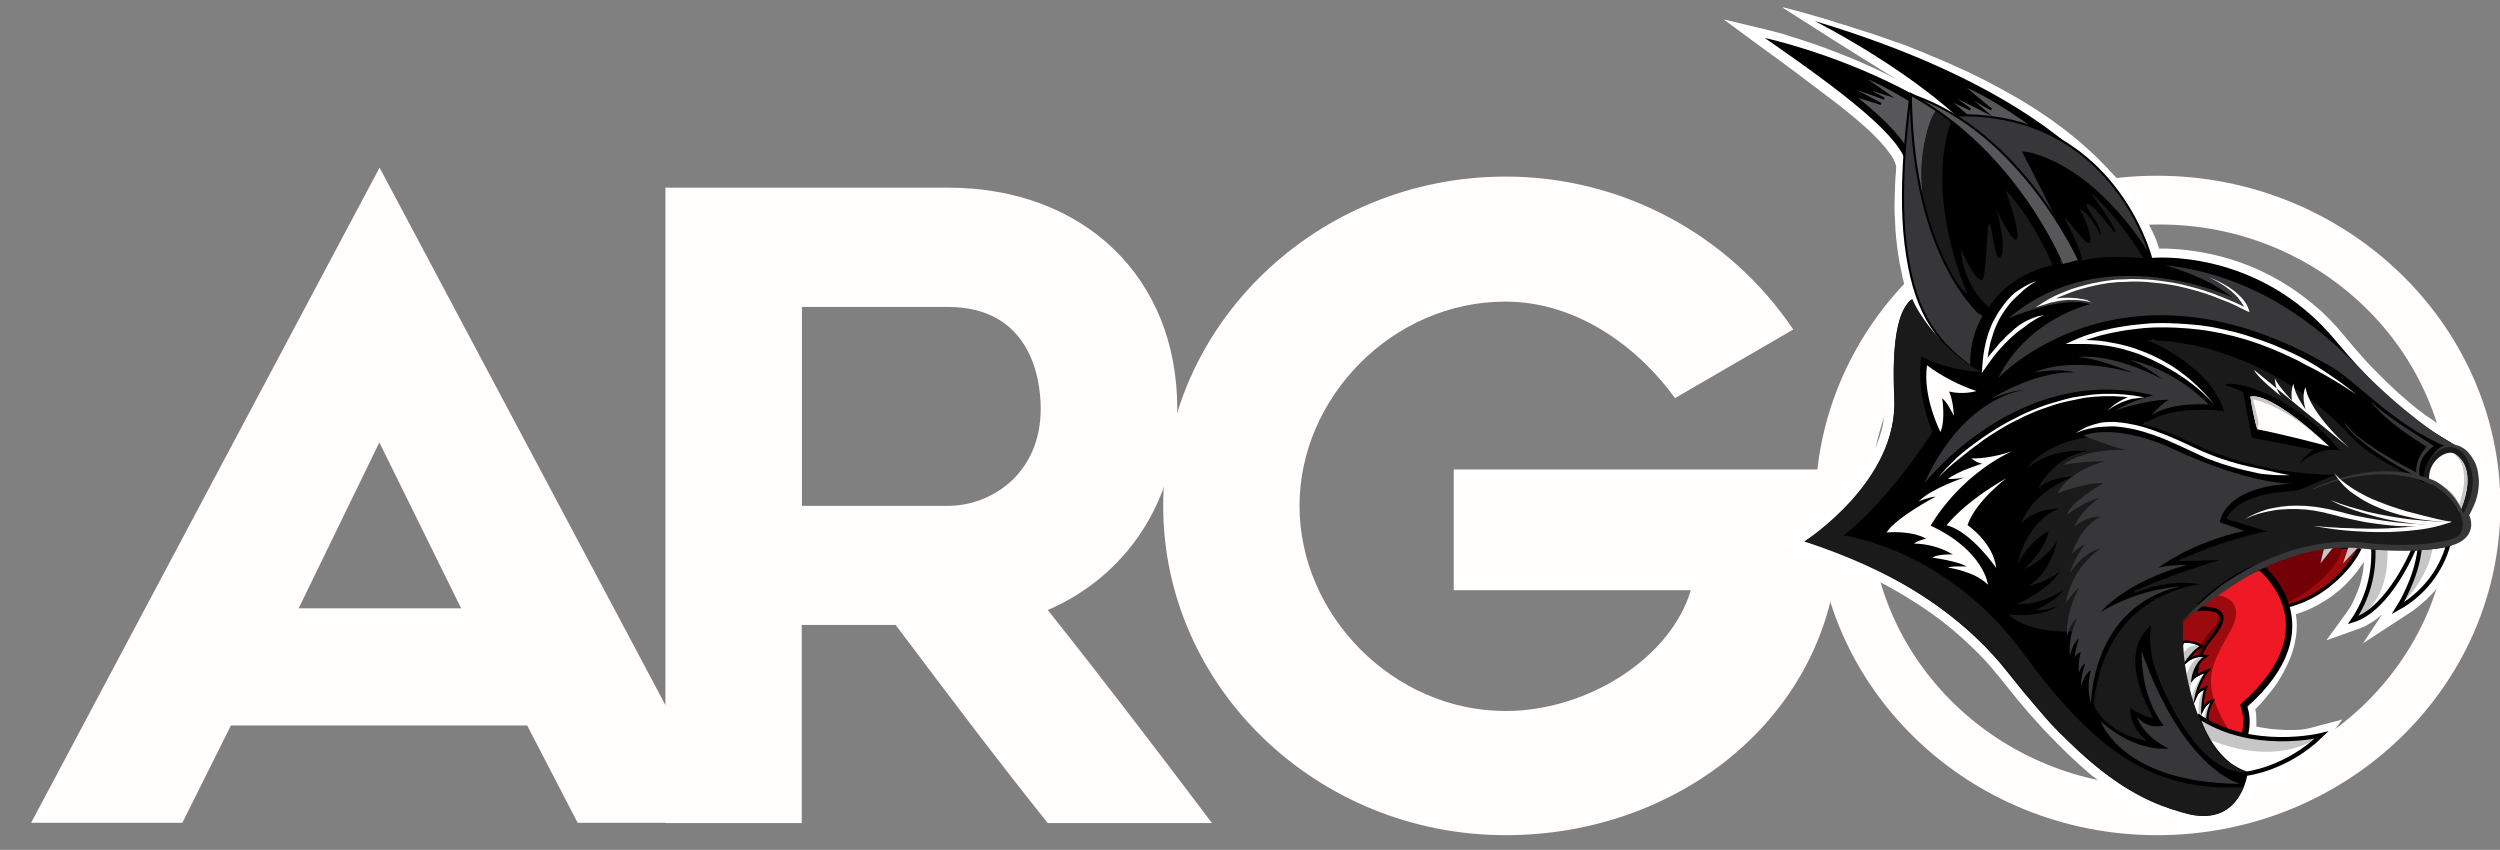 <?xml version="1.0" encoding="utf-8"?>
<!-- Generator: Adobe Illustrator 24.3.0, SVG Export Plug-In . SVG Version: 6.00 Build 0)  -->
<svg version="1.1" id="Layer_1" xmlns="http://www.w3.org/2000/svg" xmlns:xlink="http://www.w3.org/1999/xlink" x="0px" y="0px"
	 viewBox="0 0 1173.7 399" style="enable-background:new 0 0 1173.7 399;" xml:space="preserve">
<rect x="0" y="0" width="1173.7" height="399" fill="#808080" stroke="none"/>
<style type="text/css">
	.st0{fill:#FFFEFD;}
	.st1{fill:#FFFFFF;}
	.st2{fill:#1A1A1B;}
	.st3{fill:#373638;}
	.st4{fill:#9D0A0D;}
	.st5{fill:#720006;}
	.st6{fill:#EE1925;stroke:#000000;stroke-width:3;stroke-miterlimit:10;}
	.st7{fill:#575658;stroke:#000000;stroke-miterlimit:10;}
	.st8{fill:#373638;stroke:#000000;stroke-miterlimit:10;}
	.st9{fill:#C6C6C6;}
	.st10{fill:#FFFFFF;stroke:#000000;stroke-miterlimit:10;}
	.st11{fill:none;stroke:#000000;stroke-miterlimit:10;}
	.st12{fill:none;stroke:#000000;stroke-width:2;stroke-miterlimit:10;}
	.st13{fill:#373638;stroke:#373638;stroke-miterlimit:10;}
</style>
<g id="Layer_2_1_">
	<g id="WHITE">
		<path class="st0" d="M178.2,78.7l163.6,307.6h-70.6l-23.7-45.7H108.4l-22.8,45.7h-71L178.2,78.7z M216.5,285.6l-38.4-77.9
			l-37.9,77.9H216.5z"/>
		<path class="st0" d="M312.4,386.4V88.1H445c64.1,0,107.7,42.4,107.7,103.6c0,43.2-23.7,78.7-60.8,94.7c25.7,32.2,53,68.1,77.1,100
			h-77.1c-24.5-30.6-46.9-60.4-71.4-93h-44.1v93L312.4,386.4z M445,237.5c20,0,43.6-14.7,43.6-45.7c0-15.5-5.7-47.7-43.6-47.7h-68.5
			v93.4H445z"/>
		<path class="st0" d="M862.8,220.3c0.4,8.2,0.8,17.5,0.8,24.1c0,5.3-0.4,11-0.8,17.1c-6.5,76.3-75.5,130.6-155.9,130.6
			c-88.5,0-160.8-69.4-160.8-154.6c0-84.9,72.2-154.6,160.8-154.6c54.2,0,104.8,26.9,135,71.8l-55.5,32.2
			c-18.4-25.3-47.3-45.3-79.6-45.3c-53,0-96.7,44.9-96.7,95.9s43.7,96.3,96.8,96.3c38.4,0,77.5-24.9,86.9-56.7H682.5v-56.7H862.8z"
			/>
		<path class="st0" d="M1012.6,82.5c-88.6,0-160.3,69.7-160.3,154.6c0,85.7,71.8,155,160.4,155c89,0,161.2-69.4,161.2-155
			C1173.7,152.2,1101.5,82.5,1012.6,82.5z M1013.9,369.2c-75.2,0-136.2-59.1-136.2-131.9s61-131.9,136.2-131.9
			S1150,164.5,1150,237.3S1089.1,369.2,1013.9,369.2L1013.9,369.2z"/>
		<path class="st1" d="M929.7,65.6l-4.2-4.2c-1.4-1.5-2.9-2.7-4.4-4.1s-3-2.7-4.5-3.9l-4.6-3.8l-4.8-3.6c-1.6-1.2-3.2-2.4-4.8-3.5
			s-3.2-2.3-4.9-3.4l-5-3.3l-5-3.2c-1.7-1.1-3.4-2.1-5.1-3.2l-2.5-1.6l-2.6-1.5c-1.7-1-3.4-2-5.2-3s-3.5-2-5.2-2.9s-3.5-1.9-5.2-2.8
			s-3.5-1.9-5.3-2.8s-3.6-1.8-5.3-2.6l1.7-4.3l12.1,3.5c2,0.6,4,1.2,6,1.9l6,1.9c2,0.6,4,1.3,6,2l6,2.1c1,0.4,2,0.7,3,1l3,1.1
			l5.7,2.3c2,0.7,3.9,1.6,5.8,2.4l5.8,2.4c1.9,0.8,3.8,1.7,5.8,2.6s3.8,1.7,5.8,2.6l5.7,2.8l2.8,1.4l2.8,1.5l5.6,3
			c1.8,1,3.7,2.1,5.5,3.1l2.8,1.6l2.7,1.7c1.8,1.1,3.6,2.2,5.4,3.4l5.3,3.6c0.9,0.6,1.8,1.2,2.6,1.9l2.6,1.9
			c0.8,0.6,1.7,1.3,2.5,1.9l2.5,2l2.5,2c0.8,0.7,1.6,1.4,2.4,2.1c1.6,1.4,3.2,2.8,4.8,4.3s3.1,2.9,4.6,4.5s3,3,4.5,4.7l2.2,2.4
			l2.1,2.5c2.8,3.3,5.4,6.8,7.8,10.4c2.5,3.6,4.6,7.5,6.6,11.4c0.5,1,0.9,2,1.4,3s0.9,2.1,1.2,3.1l0.6,1.6l0.5,1.6
			c0.2,0.6,0.3,1.1,0.5,1.7s0.3,1.1,0.4,2l-5.1-3.9l1-0.1h0.9l1.8-0.1c1.2,0,2.3,0,3.5,0c2.3,0.1,4.6,0.2,6.8,0.4
			c4.5,0.4,9,1.1,13.5,2c13.4,2.8,26.2,8,37.7,15.5c3.8,2.5,7.5,5.2,11,8.1l2.6,2.2c0.4,0.4,0.9,0.8,1.3,1.1l1.2,1.2l2.5,2.4
			l2.3,2.5l1.2,1.2l1.1,1.3l2.2,2.6l4.2,5c1.4,1.7,2.8,3.2,4.2,4.8l2.1,2.4l2.2,2.3l2.2,2.3l2.3,2.3l2.3,2.3l2.3,2.2
			c3.1,3,6.3,5.8,9.5,8.5s6.6,5.3,10.1,7.6c1.7,1.2,3.5,2.4,5.3,3.4s3.6,2.1,5.6,3.4c2,1.2,4,2.4,5.9,3.8c2.1,1.6,4,3.5,5.6,5.6
			c1.6,2.3,2.8,4.9,3.4,7.7c0.3,1.4,0.4,2.7,0.5,4.1c0,0.7,0,1.4-0.1,2s-0.1,1.3-0.2,2c-0.4,2.5-1.1,5-2,7.3c-0.9,2.2-2,4.4-3.1,6.5
			l0.3-3.9l0.2,0.5l0.1,0.4c0.1,0.3,0.2,0.5,0.2,0.8c0.1,0.5,0.2,1.1,0.3,1.6c0.2,1.1,0.3,2.2,0.2,3.3c0,1.8-0.3,3.6-0.8,5.3
			c-0.2,0.6-0.5,1.2-0.8,1.8c-0.3,0.6-0.6,1.1-1,1.7c-0.4,0.5-0.8,1-1.3,1.5l-0.7,0.7l-0.8,0.6c-1,0.7-2,1.4-3.2,1.9
			c-0.5,0.3-1.1,0.4-1.6,0.6s-1.1,0.3-1.6,0.5s-1,0.2-1.6,0.3l3.8-3.8c-0.1,0.4-0.1,0.6-0.2,0.9c-0.1,0.3-0.1,0.5-0.2,0.7
			c-0.1,0.5-0.3,0.9-0.4,1.4s-0.3,0.9-0.4,1.3s-0.3,0.9-0.5,1.3c-0.3,0.8-0.7,1.7-1.1,2.5l-0.6,1.2l-0.6,1.2l-0.6,1.2l-0.7,1.1
			c-0.5,0.8-0.9,1.5-1.4,2.3s-1,1.5-1.5,2.2l-1.6,2.1c-0.6,0.7-1.2,1.3-1.8,2c-0.3,0.3-0.6,0.7-0.9,1l-0.9,0.9
			c-0.6,0.6-1.2,1.3-1.9,1.9l-2,1.7l-1,0.9l-1,0.8l-2.1,1.6c-0.7,0.5-1.4,1-2.2,1.5l-2.2,1.4l-19,12.4l12.7-19.3l0.4-0.6
			c0.2-0.2,0.3-0.5,0.4-0.7c0.3-0.5,0.6-1,0.9-1.4l0.8-1.5c0.3-0.5,0.5-1,0.8-1.5s0.5-1,0.7-1.5l0.7-1.6l0.7-1.6
			c0.2-0.5,0.4-1.1,0.6-1.6s0.4-1.1,0.6-1.6s0.4-1.1,0.5-1.6l0.5-1.6c0.2-0.5,0.3-1.1,0.4-1.6s0.3-1.1,0.4-1.7l0.3-1.7
			c0.2-1.1,0.3-2.2,0.5-3.4l5.6,5.1l-3.1,0.7l3.3-2.9c-0.2,0.5-0.4,1-0.6,1.4l-0.6,1.3c-0.4,0.9-0.8,1.8-1.2,2.6
			c-0.8,1.7-1.8,3.4-2.7,5.1c-0.5,0.8-1,1.7-1.5,2.5s-1,1.6-1.6,2.5s-1.1,1.6-1.6,2.4s-1.1,1.6-1.8,2.4s-1.2,1.5-1.8,2.3
			s-1.3,1.5-2,2.2s-1.4,1.5-2.1,2.2s-1.5,1.4-2.3,2c-0.4,0.3-0.8,0.7-1.2,1s-0.8,0.6-1.2,0.9l-1.3,0.9l-1.4,0.8
			c-0.4,0.3-0.9,0.5-1.4,0.8l-0.7,0.4l-0.8,0.3c-1,0.5-2,0.9-3.1,1.2l-14,5l8.9-12.3l0.2-0.3c0.1-0.1,0.2-0.2,0.3-0.4
			c0.2-0.3,0.4-0.5,0.6-0.8c0.4-0.6,0.7-1.1,1.1-1.7s0.7-1.2,1-1.8l0.9-1.8l0.8-1.9l0.8-1.9c0.2-0.6,0.4-1.3,0.7-1.9s0.4-1.3,0.6-2
			s0.4-1.3,0.5-2l0.5-2l0.3-2c0.1-0.7,0.2-1.3,0.2-2c0-0.7,0.1-1.4,0.2-2v-2c0-0.3,0-0.7,0-1l-0.1-1l-0.1-2l4.6,4.2h-6.3l4.3-2.8
			c-0.2,0.4-0.3,0.6-0.4,0.9s-0.3,0.5-0.4,0.8c-0.3,0.5-0.5,1-0.8,1.4c-0.5,1-1.1,1.8-1.7,2.7s-1.2,1.8-1.8,2.6s-1.3,1.7-2,2.5
			s-1.4,1.6-2.1,2.4s-1.5,1.5-2.2,2.3l-2.3,2.1c-0.8,0.7-1.7,1.3-2.5,2c-0.8,0.7-1.7,1.3-2.6,1.9c-0.9,0.6-1.7,1.2-2.7,1.7l-2.7,1.6
			c-0.9,0.5-1.9,0.9-2.8,1.4c-0.9,0.5-1.9,0.9-2.9,1.3l-3,1.1c-1,0.4-2,0.6-3,1l-3,0.9l3.2-6.3l0.2,0.4c0,0.1,0.1,0.2,0.1,0.3
			l0.2,0.5c0.1,0.4,0.2,0.7,0.3,1c0.2,0.7,0.3,1.3,0.4,2s0.2,1.3,0.3,1.9c0.1,0.6,0.1,1.3,0.2,1.9c0,0.6,0.1,1.3,0.1,1.9l-0.1,1.9
			c0,0.3,0,0.6,0,0.9l-0.1,0.9l-0.2,1.8c-0.2,1.2-0.5,2.4-0.7,3.6c-0.1,0.6-0.3,1.2-0.5,1.8l-0.5,1.8l-0.3,0.9
			c-0.1,0.3-0.2,0.6-0.3,0.9l-0.7,1.7l-0.7,1.7l-0.8,1.6c-0.5,1.1-1,2.1-1.6,3.2l-1.8,3c-0.3,0.5-0.6,1-0.9,1.5l-1,1.4l-2.1,2.8
			c-0.7,0.9-1.5,1.8-2.2,2.7s-1.5,1.8-2.2,2.6l-4.8,4.9l1.1-5.1l0.1,0.4l0.1,0.3l0.2,0.5c0.1,0.4,0.2,0.7,0.3,1
			c0.2,0.7,0.2,1.4,0.4,2s0.2,1.3,0.2,2s0.1,1.3,0.1,2v1c0,0.3,0,0.6,0,1l-0.1,1.9c0,0.6-0.2,1.3-0.2,1.9l-0.3,1.9l-3.4-5.5
			c0.6,0.1,1.3,0.3,1.9,0.4s1.3,0.3,2,0.4c1.3,0.2,2.7,0.5,4.1,0.7c0.7,0.1,1.3,0.2,2,0.3s1.3,0.2,2,0.2l2,0.2l2,0.1
			c0.7,0.1,1.3,0.1,2,0.1h1h1c0.7,0,1.3,0,2,0l2-0.1c0.7,0,1.3-0.1,1.9-0.2l1-0.1l0.9-0.2l0.9-0.2l0.5-0.1l0.4-0.1l1.8-0.5l12.9-3.4
			l-7.7,10.5c-0.2,0.3-0.4,0.5-0.5,0.7s-0.3,0.4-0.5,0.5c-0.3,0.4-0.6,0.7-0.9,1c-0.6,0.7-1.2,1.3-1.9,1.9s-1.3,1.2-1.9,1.7
			s-1.3,1.1-2,1.6s-1.4,1-2.1,1.5s-1.4,1-2.2,1.4s-1.4,0.9-2.2,1.3l-2.3,1.2c-0.8,0.4-1.5,0.7-2.3,1.1l-1.2,0.5l-1.2,0.5l-2.4,0.9
			l-2.4,0.7l-1.2,0.4c-0.4,0.1-0.8,0.2-1.2,0.3l-2.5,0.6c-0.8,0.2-1.7,0.3-2.5,0.4l-2.5,0.4l4-4.1c0,0.3-0.1,0.5-0.1,0.7l-0.1,0.6
			l-0.2,1.2c-0.2,0.8-0.4,1.5-0.6,2.3c-0.4,1.5-1,3-1.6,4.5c-1.3,3-3.1,5.8-5.3,8.2c-1.2,1.2-2.5,2.4-3.9,3.3c-1.4,1-3,1.8-4.7,2.4
			c-3.2,1.2-6.5,1.7-9.9,1.5l-1.2-0.1c-0.4,0-0.8-0.1-1.2-0.1c-0.8-0.1-1.6-0.2-2.3-0.4l-1.2-0.2l-0.3-0.1h-0.1h-0.2h-0.1l-0.5-0.1
			l-2-0.5l-2-0.5l-2.1-0.6c-1.4-0.4-2.8-0.8-4.2-1.4s-2.7-0.9-4.1-1.5l-4-1.7c-2.6-1.2-5.2-2.5-7.7-3.9s-4.9-2.9-7.4-4.4
			c-1.2-0.8-2.3-1.6-3.5-2.4s-2.3-1.6-3.5-2.5l-3.4-2.6l-0.8-0.6l-0.8-0.7l-1.6-1.4l-3.2-2.8l-3.1-2.9c-1-1-2.1-1.9-3.1-2.9l-3-3
			c-1-1-2-2-3-3l-2.9-3c-1-1-1.9-2-2.9-3.1l-2.8-3.1l-2.8-3.1c-0.9-1-1.8-2.1-2.7-3.2l-2.7-3.2l-1.3-1.6l-1.3-1.6l-5.2-6.5l-2.6-3.1
			c-0.4-0.5-0.9-1.1-1.3-1.6l-1.3-1.5c-0.9-1-1.7-2-2.6-2.9l-2.8-2.9c-3.8-3.8-7.7-7.4-11.8-10.9s-8.4-6.7-12.8-9.7
			c-8.9-6.1-18.3-11.5-28-16.1c-4.9-2.3-9.8-4.5-14.8-6.4c-2.5-1-5-1.9-7.6-2.8c-1.3-0.4-2.5-0.8-3.8-1.2l-1.9-0.6
			c-0.6-0.2-1.3-0.4-1.8-0.5l-10.2-2.7l9-5.8l0.7-0.5l0.8-0.5c0.5-0.4,1.1-0.7,1.6-1.1c1.1-0.8,2.1-1.5,3.2-2.3
			c2.1-1.6,4.1-3.3,6.1-5s3.9-3.6,5.7-5.4c0.9-0.9,1.8-1.9,2.7-2.9s1.8-1.9,2.6-3l1.2-1.5l1.2-1.5c0.8-1,1.5-2.1,2.3-3.1
			s1.4-2.1,2.1-3.2s1.4-2.2,2-3.3l0.9-1.7c0.3-0.6,0.6-1.1,0.8-1.7s0.6-1.1,0.8-1.7l0.8-1.8l0.4-0.9l0.3-0.9l0.7-1.8
			c0.4-1.2,0.8-2.4,1.1-3.6l0.5-1.8c0.2-0.6,0.3-1.2,0.4-1.9c0.2-1.2,0.5-2.5,0.6-3.7l0.2-1.9c0.1-0.6,0.1-1.3,0.1-1.9l0.1-1.9v-1.9
			v-2l-0.1-2.1l-0.2-4.1v-1v-3.2c0-1.4,0-2.9,0-4.3l0.2-4.2c0-1.4,0.2-2.9,0.3-4.3c0.1-0.7,0.1-1.4,0.2-2.1l0.3-2.1l0.3-2.2l0.4-2.2
			c0.6-3,1.4-5.9,2.5-8.8c0.6-1.6,1.4-3.1,2.3-4.5c0.2-0.4,0.5-0.8,0.8-1.1c0.3-0.4,0.6-0.7,1-1.1s0.7-0.7,1.2-1.1
			c0.2-0.2,0.5-0.4,0.8-0.6l0.5-0.3l0.3-0.1c0.2-0.1,0.4-0.2,0.6-0.2l4.3-1.7l1.8,4.6l0.2,0.4l0.2,0.6c0.2,0.4,0.4,0.8,0.5,1.2
			c0.4,0.8,0.8,1.6,1.2,2.4c0.2,0.4,0.5,0.8,0.7,1.2l0.7,1.2c0.5,0.8,1,1.5,1.6,2.3s1.1,1.5,1.7,2.2s1.2,1.4,1.8,2.1l0.9,1.1l1,1
			c0.7,0.7,1.3,1.4,2,2l2,2c0.7,0.6,1.4,1.2,2.1,1.9s1.4,1.3,2.2,1.8l2.2,1.8c0.7,0.6,1.5,1.1,2.3,1.7l2.3,1.6
			c0.8,0.5,1.6,1,2.4,1.6l2.4,1.5l29.5,18.7L929,179.1l-0.6-0.2l-0.5-0.2l-0.9-0.4c-0.6-0.2-1.1-0.5-1.7-0.8
			c-1.1-0.5-2.1-1.1-3.1-1.7c-2-1.2-3.8-2.5-5.6-4c-3.5-2.9-6.6-6.3-9.3-9.9c-2.7-3.6-5-7.5-7-11.5c-1.9-4-3.6-8.1-4.9-12.3l-1-3.1
			l-0.8-3.2l-0.4-1.6c-0.1-0.5-0.2-1.1-0.3-1.6l-0.7-3.2c-0.4-2.1-0.8-4.3-1.1-6.4s-0.6-4.3-0.8-6.4l-0.3-3.2
			c-0.1-1.1-0.2-2.2-0.2-3.2c-0.1-2.1-0.2-4.3-0.3-6.4s-0.1-4.3,0-6.4l0.2-6.4c0.1-2.1,0.2-4.2,0.4-6.4l0.1-1.6v-0.1
			c0-0.3,0,0.4,0,0.3v-1.3c0-0.1-0.1-0.1-0.1-0.2c0,0,0-0.1,0-0.1c0-0.1,0-0.1-0.1-0.2l-0.1-0.5l-0.1-0.2l-0.1-0.3
			c-0.6-1.6-1.4-3.1-2.5-4.4c-1.1-1.6-2.3-3.1-3.6-4.5c-2.7-3-5.5-5.8-8.5-8.4c-3-2.7-6.2-5.3-9.4-7.9s-6.5-5-9.8-7.5l-9.9-7.5
			c-6.6-5-13.3-9.9-20.1-14.8L809.2,9.1l20.1,4.8c2,0.5,3.9,1,5.8,1.5s3.8,1.1,5.6,1.7c3.7,1.1,7.4,2.4,11.1,3.6
			c7.3,2.6,14.6,5.4,21.8,8.5c7.1,3.1,14.2,6.5,21,10.2c6.9,3.7,13.5,7.8,20,12.2c3.2,2.2,6.4,4.5,9.4,6.9c3.1,2.4,6.1,4.9,9,7.5
			c2.9,2.6,5.7,5.3,8.4,8.1c2.7,2.8,5.2,5.7,7.6,8.8c2.4,3,4.7,6.2,6.7,9.5c2.1,3.3,4,6.7,5.7,10.1c1.7,3.5,3.2,7.1,4.5,10.7
			c1.2,3.7,2.3,7.4,3.1,11.2c-1-3.7-2.2-7.4-3.7-11c-2.9-7.1-6.6-13.8-11.1-20c-2.2-3.1-4.6-6.1-7.1-9c-10.1-11.5-22.2-21-35.1-29.1
			c-6.5-4-13.1-7.7-20-11c-6.8-3.3-13.8-6.4-20.9-9.2s-14.3-5.3-21.6-7.5c-3.6-1.1-7.3-2.1-11-3.1c-1.8-0.5-3.7-0.9-5.5-1.4
			c-1.8-0.4-3.7-0.9-5.5-1.2l3.2-7.4c7,4.6,13.9,9.3,20.8,14.1c3.5,2.4,6.9,4.8,10.2,7.4s6.7,5.2,10,7.8s6.5,5.4,9.7,8.3
			c3.3,2.9,6.3,6,9.2,9.2c1.5,1.7,2.9,3.5,4.3,5.3c1.5,2,2.6,4.2,3.5,6.5l0.2,0.5l0.2,0.5l0.3,1c0,0.2,0.1,0.3,0.1,0.6l0.1,0.7
			c0.1,0.4,0.1,0.9,0.2,1.3v0.2v1.3v0.6l-0.1,1.5c-0.1,2-0.2,4.1-0.3,6.1l-0.1,6.1c0,2,0,4.1,0,6.1s0.2,4.1,0.2,6.1c0,1,0.1,2,0.2,3
			l0.3,3c0.2,2,0.5,4,0.7,6s0.6,4,1,6l0.6,2.9c0.1,0.5,0.2,1,0.3,1.5l0.4,1.4l0.8,2.9l0.9,2.9c1.2,3.8,2.6,7.5,4.4,11
			c1.7,3.5,3.7,6.9,6,10c2.3,3.1,4.9,5.9,7.8,8.3c1.4,1.2,2.9,2.3,4.5,3.3c0.8,0.5,1.6,0.9,2.4,1.3c0.4,0.2,0.8,0.4,1.2,0.5l0.6,0.2
			l0.4,0.1l-3.7,8.5l-2.6-1.7c-0.9-0.6-1.8-1.1-2.6-1.7l-2.6-1.8c-0.8-0.6-1.7-1.2-2.5-1.9l-2.5-2c-0.8-0.6-1.6-1.3-2.4-2
			s-1.6-1.4-2.4-2.1l-2.3-2.2c-0.8-0.7-1.5-1.5-2.2-2.3l-1.1-1.2l-1-1.2c-0.7-0.8-1.4-1.6-2-2.5s-1.3-1.7-1.9-2.6s-1.3-1.7-1.8-2.7
			l-0.9-1.4c-0.3-0.5-0.5-0.9-0.8-1.4c-0.6-0.9-1.1-1.9-1.6-2.9c-0.2-0.5-0.5-1-0.7-1.6c-0.1-0.3-0.2-0.5-0.3-0.8l-0.2-0.4l-0.1-0.2
			l-0.1-0.3l6.1,2.9l0.3-0.1h0l0.1-0.1l-0.1,0.1c-0.1,0-0.2,0.2-0.3,0.3l-0.4,0.4c-0.1,0.2-0.3,0.4-0.4,0.6
			c-0.6,0.9-1.1,1.8-1.5,2.8c-0.9,2.3-1.6,4.6-2,7l-0.4,1.9l-0.3,1.9l-0.3,1.9c-0.1,0.6-0.1,1.3-0.2,1.9c-0.1,1.3-0.3,2.6-0.3,3.9
			l-0.2,4c-0.1,1.3,0,2.6,0,3.9v3v1l0.2,4.1l0.1,2.1l0,2.1v2.2l-0.1,2.2c0,0.7,0,1.5-0.1,2.2l-0.2,2.2c-0.1,1.5-0.5,2.9-0.7,4.4
			c-0.1,0.7-0.3,1.4-0.5,2.2l-0.5,2.1c-0.4,1.4-0.8,2.8-1.3,4.2l-0.8,2.1l-0.4,1l-0.4,1l-0.9,2c-0.3,0.7-0.6,1.3-0.9,2s-0.6,1.3-1,2
			l-1,1.9c-0.7,1.3-1.5,2.5-2.2,3.8s-1.6,2.4-2.4,3.6s-1.7,2.4-2.5,3.5l-1.3,1.7l-1.3,1.6c-0.9,1.1-1.9,2.2-2.8,3.2
			s-1.9,2.1-2.9,3.1c-2,2-4.1,4-6.2,5.9s-4.3,3.7-6.6,5.4c-1.1,0.9-2.3,1.7-3.5,2.6l-1.8,1.2l-0.9,0.6l-1,0.6l-1.3-8.5
			c0.8,0.2,1.4,0.4,2.1,0.6l2,0.6c1.4,0.4,2.7,0.9,4,1.3c2.7,0.9,5.3,1.9,8,2.9c5.2,2,10.4,4.2,15.5,6.7c10.2,4.8,20,10.5,29.2,16.8
			c4.6,3.2,9.2,6.6,13.5,10.2s8.5,7.5,12.5,11.5l2.9,3.1c1,1,1.9,2.1,2.9,3.2l1.4,1.6c0.5,0.5,0.9,1.1,1.3,1.6l2.7,3.3l5.1,6.4
			l1.3,1.6l1.3,1.6l2.6,3.1c0.9,1,1.8,2.1,2.7,3.1l2.7,3l2.7,3c0.9,1,1.9,2,2.8,3l2.8,2.9c0.9,1,1.9,1.9,2.9,2.9l2.9,2.8
			c1,1,2,1.8,3,2.8l3,2.7l3.1,2.6l1.5,1.3l0.8,0.6l0.8,0.6l3.2,2.4c1,0.8,2.1,1.6,3.2,2.3s2.2,1.5,3.3,2.3c2.2,1.4,4.5,2.9,6.8,4.1
			s4.7,2.4,7,3.6l3.6,1.5c1.2,0.5,2.5,0.9,3.7,1.4s2.5,0.8,3.7,1.2l1.8,0.6l2,0.5l2,0.5l0.5,0.1h0.1l0,0l0.2,0l0.9,0.2
			c0.6,0.1,1.2,0.2,1.7,0.3c0.3,0,0.6,0.1,0.9,0.1h0.8c4.2,0.4,8.4-1.2,11.3-4.2c1.5-1.6,2.7-3.5,3.6-5.6c0.5-1.1,0.9-2.2,1.2-3.3
			c0.2-0.6,0.3-1.1,0.4-1.7c0.1-0.3,0.1-0.6,0.2-0.8l0.1-0.4v-0.3l0.5-3.5l3.5-0.6l2.1-0.3c0.7-0.1,1.4-0.2,2.1-0.4l2.1-0.5
			c0.3-0.1,0.7-0.1,1-0.2l1-0.3l2-0.6l2-0.8l1-0.4l1-0.4c0.7-0.3,1.3-0.6,1.9-0.9l1.9-1c0.6-0.3,1.2-0.7,1.8-1.1s1.2-0.8,1.8-1.2
			s1.2-0.8,1.7-1.2s1.1-0.9,1.6-1.3s1-0.9,1.6-1.4s1-1,1.4-1.5c0.2-0.2,0.5-0.5,0.7-0.7s0.2-0.2,0.3-0.4l0.2-0.2l5.2,7.2l-2.4,0.6
			l-0.6,0.1l-0.6,0.1l-1.2,0.2l-1.2,0.2l-1.2,0.1c-0.8,0.1-1.6,0.2-2.3,0.2l-2.3,0.1c-0.8,0-1.5,0-2.3,0h-1.1h-1.1
			c-0.8,0-1.5,0-2.3-0.1l-2.2-0.1l-2.2-0.2c-0.8-0.1-1.5-0.2-2.2-0.3s-1.5-0.2-2.2-0.3c-1.5-0.2-2.9-0.5-4.4-0.7
			c-0.7-0.1-1.5-0.3-2.2-0.4s-1.4-0.3-2.3-0.5l-4-1l0.6-4.4l0.2-1.5c0.1-0.5,0.2-1,0.2-1.5l0.1-1.5c0-0.2,0-0.5,0-0.7V338v-0.7
			c0-0.2,0-0.5-0.1-0.7c-0.1-0.5-0.1-1-0.2-1.4l-0.1-0.7c0-0.2-0.1-0.4-0.1-0.6c0-0.2-0.1-0.4-0.1-0.6l-0.1-0.3v-0.1l0,0l1.1-5.1
			l4.4-4.5c0.7-0.8,1.3-1.6,2-2.4s1.4-1.6,2-2.4l1.8-2.5l0.9-1.2c0.3-0.4,0.5-0.9,0.8-1.3l1.6-2.6c0.5-0.9,0.9-1.8,1.3-2.7l0.7-1.3
			l0.5-1.4l0.5-1.4c0.1-0.2,0.2-0.5,0.3-0.7l0.2-0.7l0.4-1.4c0.2-0.5,0.3-0.9,0.4-1.4c0.2-1,0.4-1.9,0.5-2.8l0.2-1.4l0.1-0.7
			c0-0.2,0-0.5,0-0.7V293c0-0.5,0-0.9,0-1.4c0-0.5,0-0.9-0.1-1.4c-0.1-0.4-0.1-0.9-0.2-1.3s-0.2-0.9-0.3-1.3c0-0.2-0.1-0.4-0.2-0.6
			l-0.1-0.2v-0.1l0,0l3.2-6.2l2.6-0.8c0.9-0.2,1.7-0.5,2.6-0.8l2.5-1c0.8-0.3,1.6-0.7,2.4-1.1c0.8-0.4,1.6-0.7,2.4-1.2l2.3-1.3
			c0.8-0.4,1.5-1,2.2-1.5s1.5-1,2.2-1.6s1.4-1.1,2.1-1.7l2-1.8c0.6-0.6,1.2-1.3,1.9-1.9s1.2-1.3,1.8-2s1.1-1.4,1.7-2.1
			s1-1.4,1.5-2.2s1-1.5,1.4-2.2c0.2-0.4,0.4-0.8,0.6-1.1c0.1-0.2,0.2-0.4,0.3-0.5l0.2-0.4l1.4-2.8h13.6l0.3,4.2l0.2,2.5l0,1.3
			c0,0.4,0,0.8,0,1.2v2.5c0,0.8-0.1,1.6-0.2,2.5s-0.1,1.6-0.3,2.5l-0.4,2.5l-0.5,2.4c-0.2,0.8-0.4,1.6-0.6,2.4s-0.4,1.6-0.7,2.3
			s-0.5,1.5-0.8,2.3l-0.9,2.3l-1,2.2c-0.4,0.7-0.7,1.5-1.1,2.2s-0.8,1.4-1.2,2.1s-0.8,1.4-1.3,2.1c-0.2,0.4-0.5,0.7-0.7,1l-0.4,0.5
			l-0.4,0.6l-5.1-7.3c0.7-0.3,1.4-0.5,2-0.8l0.5-0.2l0.5-0.3c0.3-0.2,0.7-0.3,1-0.6l1-0.6l1-0.7c0.3-0.2,0.6-0.5,1-0.7
			s0.6-0.5,0.9-0.8c0.6-0.5,1.2-1.1,1.8-1.6s1.2-1.2,1.7-1.8s1.1-1.3,1.7-1.9s1.1-1.3,1.6-2s1-1.4,1.5-2.1s1-1.4,1.4-2.1
			s0.9-1.5,1.4-2.2s0.9-1.5,1.3-2.3c0.9-1.5,1.7-3.1,2.4-4.6c0.4-0.8,0.8-1.6,1.1-2.4l0.5-1.2l0.5-1.1l1-2.3l2.4-0.5l3.1-0.7
			l6.5-1.4l-0.9,6.5c-0.2,1.3-0.3,2.6-0.6,4l-0.4,2c-0.1,0.6-0.3,1.3-0.4,1.9s-0.3,1.3-0.5,1.9l-0.5,1.9c-0.2,0.6-0.4,1.3-0.6,1.9
			s-0.4,1.2-0.7,1.9s-0.4,1.2-0.7,1.9l-0.8,1.8l-0.8,1.8c-0.3,0.6-0.6,1.2-0.9,1.8s-0.6,1.2-0.9,1.8s-0.6,1.2-1,1.7s-0.7,1.1-1,1.7
			c-0.2,0.3-0.4,0.6-0.6,0.9l-0.3,0.4l-0.3,0.5l-6.2-6.7l1.9-1.2c0.6-0.4,1.3-0.8,1.9-1.3l1.8-1.4l0.9-0.7l0.8-0.7l1.7-1.5
			c0.5-0.5,1.1-1,1.6-1.6l0.8-0.8c0.3-0.3,0.5-0.6,0.7-0.8c0.5-0.6,1-1.1,1.5-1.7l1.4-1.8c0.5-0.6,0.8-1.2,1.3-1.8s0.8-1.2,1.2-1.9
			l0.6-1l0.5-1l0.5-1l0.5-1c0.3-0.7,0.6-1.3,0.8-2c0.1-0.3,0.2-0.7,0.4-1s0.2-0.7,0.3-1s0.2-0.7,0.3-1c0-0.2,0.1-0.3,0.1-0.5
			l0.1-0.3l0.7-3.2l3.1-0.6l0.9-0.2c0.3-0.1,0.6-0.1,0.9-0.2c0.3-0.1,0.5-0.2,0.8-0.3c0.2-0.1,0.5-0.2,0.7-0.3
			c0.2-0.1,0.4-0.2,0.6-0.4l0.2-0.2c0.1-0.1,0.1-0.1,0.2-0.2c0.1-0.1,0.3-0.3,0.4-0.4c0.1-0.2,0.2-0.3,0.3-0.5
			c0.1-0.2,0.2-0.4,0.2-0.6s0.1-0.4,0.2-0.7c0.1-0.5,0.2-1.1,0.2-1.6c0-0.6,0-1.2-0.1-1.8c0-0.3-0.1-0.6-0.2-0.9l-0.1-0.4l-0.1-0.3
			l-0.6-2.1l1-1.7c1-1.7,1.8-3.5,2.6-5.3c0.7-1.7,1.2-3.5,1.5-5.3c0.1-0.4,0.1-0.9,0.1-1.3s0-0.8,0-1.2c0-0.8-0.2-1.5-0.3-2.3
			c-0.3-1.5-0.9-3-1.8-4.2c-1-1.4-2.2-2.6-3.6-3.6c-1.6-1.2-3.3-2.3-5.1-3.3c-1.7-1-3.7-2.2-5.6-3.4s-3.8-2.4-5.7-3.7
			c-3.7-2.6-7.3-5.3-10.8-8.1s-6.8-5.8-10-8.9l-2.4-2.3l-2.3-2.4l-2.3-2.4l-2.3-2.4l-2.3-2.4l-2.2-2.5c-1.5-1.7-3-3.3-4.4-5l-4.3-5
			l-2.1-2.4l-1-1.2l-1.1-1.1l-2.2-2.3l-2.3-2.2l-1.1-1.1c-0.4-0.4-0.8-0.7-1.2-1l-2.3-2.1c-3.2-2.7-6.6-5.1-10.1-7.4
			c-10.5-6.9-22.2-11.7-34.5-14.3c-4.1-0.9-8.2-1.5-12.4-1.8c-2.1-0.2-4.2-0.3-6.2-0.3c-1,0-2.1,0-3.1,0l-1.5,0.1h-0.7h-0.7
			l-4.3,0.3l-0.7-4.2c0-0.2-0.2-0.7-0.2-1.1s-0.2-0.9-0.4-1.3l-0.4-1.3l-0.5-1.3c-0.3-0.9-0.7-1.8-1.1-2.7s-0.8-1.8-1.2-2.7
			c-1.7-3.6-3.7-7-5.9-10.3c-2.2-3.3-4.6-6.5-7.2-9.6l-1.9-2.3l-2-2.2c-1.3-1.5-2.8-3-4.2-4.4s-2.9-2.8-4.4-4.2s-3-2.7-4.6-4
			c-0.8-0.7-1.5-1.3-2.3-2l-2.4-1.9l-2.4-1.9c-0.8-0.6-1.6-1.2-2.4-1.8c-1.7-1.2-3.2-2.5-4.9-3.7l-5-3.6c-1.7-1.2-3.4-2.3-5.1-3.5
			l-2.5-1.7l-2.6-1.6c-1.7-1.1-3.5-2.2-5.2-3.2l-5.3-3.1l-2.7-1.5l-2.7-1.5l-5.4-2.8c-1.8-1-3.7-1.8-5.5-2.8s-3.7-1.9-5.5-2.7
			l-5.6-2.6c-1.9-0.9-3.7-1.8-5.7-2.5l-5.7-2.5l-2.8-1.2c-1-0.4-1.9-0.8-2.9-1.1l-5.8-2.3c-1.9-0.8-3.8-1.5-5.8-2.2
			c-3.9-1.4-7.8-2.9-11.7-4.2l-11.8-4l1.7-4.3c1.8,1,3.5,1.9,5.3,2.9s3.5,2,5.2,3s3.5,2.1,5.2,3.1s3.4,2.1,5.1,3.2s3.4,2.2,5.1,3.3
			l2.5,1.6l2.5,1.7c1.7,1.1,3.3,2.2,5,3.4l4.9,3.5l4.8,3.6c1.6,1.2,3.2,2.5,4.8,3.7s3.2,2.5,4.7,3.8l4.6,3.9l4.5,4
			c1.5,1.3,2.9,2.8,4.3,4.2s2.9,2.8,4.2,4.3L929.7,65.6z"/>
		<path class="st1" d="M862,10.5c0,0-18.5-5.8-25.1-7c0,0,12.8,8.1,14.6,8.8l1-0.5l-0.5-1.3v-0.2l0.5-0.7l4.6,0.7L862,10.5z"/>
		<path class="st1" d="M836.9,3.5c0,0,33.6,22,77.8,48.5S849.9,4.5,836.9,3.5z"/>
		<path d="M929.7,65.6C902.5,35.2,852,9.9,852,9.9c147.6,44.2,157.9,111.2,157.9,111.2s50.3-5.2,86.8,39
			c28.4,34.3,47.9,43.8,53.2,47.2s20.8,10.7,8.2,32.9c0,0,4.7,13.1-8.6,15.3c0,0-2.9,17.3-23.7,30c5.4-8.3,8.9-17.7,10-27.5
			l-3.1,0.7c0,0-10.6,27.1-27.9,32.6c0,0,11.5-14.7,9.5-34h-6.3c0,0-9.1,21.3-35.7,27.8c0,0,8.5,20.3-18.8,46.3c0,0,2,5.2,0.5,13.5
			c0,0,20.6,5.2,33.9,1c0,0-10,13.8-32.6,16.6c0,0-2.8,25.3-27.1,19.8s-49.2-20.2-85.6-66.6s-95.3-61.5-95.3-61.5
			s44.3-27.1,42.1-68.4s8.4-45.4,8.4-45.4s5.7,18,32.6,34.1c0,0-41.6-12.4-35.4-95.4c1-13.3-32.9-38-66.5-61.3
			c0,0,121.3,26,140.6,106.6"/>
		<path class="st2" d="M1010.4,337c-4.9-1.1-10.4-5-10.4-5c-0.9,9.4,7.5,15.7,7.5,15.7c-19.7-3.8-24.2-16.6-24.2-16.6
			c5.1-53.6,50.2-56.8,50.2-56.8c-16.3-3.5-31.5,3.8-31.5,3.8c9.8-6.1,41-15.5,41-15.5l-19.4,0.4c18.9-9.2,41.4-13.7,41.4-13.7
			l-19.7-6c6-10.9,24.3-12.1,24.3-12.1l9.8-1.1l18.3-7.8c-37.8,0.7-68.9-15-68.9-15c-16-7.8-22.1-8.4-22.1-8.4
			c15.3-9.8,37.8-5.5,37.8-5.5c-5.9-21.4-34.2-33.5-34.2-33.5c58.3,3,91.4,44.4,95.5,48.1c10,9,32.1,19,32.1,19s19.4,10.4,11.7,28.2
			c0,0-14,4.8-45,0.8s-69.3,26.1-69.3,26.1s-21.9,18.4-24.9,26.6c0,0-2.2-9.9,0-16.7C1010.4,291.8,990.7,302.1,1010.4,337z"/>
		<path class="st2" d="M1010.6,337.1l-1.5-0.4c-0.2-0.1-0.5-0.1-0.7-0.2l-0.7-0.3c-0.5-0.2-0.9-0.3-1.3-0.6l-1.3-0.6l-1.3-0.7
			c-0.4-0.2-0.8-0.5-1.3-0.7c-0.8-0.5-1.6-1-2.4-1.6l0.1-0.1v1.1v0.6v0.6l0.1,1.1l0.2,1.1c0.1,0.4,0.2,0.7,0.3,1.1
			c0.1,0.4,0.2,0.7,0.3,1.1l0.4,1c0.2,0.4,0.3,0.7,0.5,1s0.4,0.7,0.5,1s0.4,0.6,0.6,1s0.4,0.6,0.7,0.9s0.5,0.6,0.7,0.9
			c1,1.2,2,2.2,3.2,3.2l0.3,0.3l-0.4-0.1l-1.9-0.4c-0.6-0.1-1.2-0.3-1.9-0.4l-1.8-0.6c-0.6-0.2-1.2-0.4-1.8-0.6l-1.8-0.7
			c-0.6-0.2-1.2-0.5-1.7-0.8s-1.2-0.5-1.7-0.9l-1.6-1c-0.5-0.3-1-0.7-1.6-1.1c-0.5-0.4-1-0.8-1.5-1.2l-0.7-0.6l-0.7-0.7
			c-0.5-0.4-0.9-0.9-1.3-1.4l-0.7-0.7c-0.2-0.2-0.4-0.5-0.6-0.8c-0.4-0.5-0.8-1-1.1-1.5c-0.4-0.5-0.7-1.1-1-1.6
			c-0.3-0.6-0.6-1.1-0.8-1.7v-0.1c0.2-1.7,0.4-3.4,0.6-5.1l0.4-2.5c0.2-0.9,0.3-1.7,0.5-2.5l0.6-2.5c0.1-0.4,0.2-0.8,0.3-1.3
			l0.4-1.2l0.7-2.5c0.3-0.8,0.6-1.6,0.9-2.4c0.5-1.6,1.3-3.2,2-4.8c0.3-0.8,0.8-1.5,1.2-2.3l0.6-1.1c0.2-0.4,0.4-0.8,0.7-1.1
			c0.4-0.7,0.9-1.5,1.3-2.2l1.4-2.1c0.5-0.7,1-1.4,1.5-2.1l0.8-1l0.8-1c1.1-1.3,2.3-2.6,3.5-3.8l1.9-1.8c0.6-0.6,1.3-1.1,2-1.6
			c1.4-1.1,2.8-2.1,4.2-3c0.7-0.5,1.5-0.9,2.2-1.4s1.5-0.9,2.3-1.3c1.5-0.8,3.1-1.5,4.7-2.2c0.8-0.3,1.6-0.6,2.4-1s1.6-0.6,2.5-0.8
			c1.6-0.5,3.3-1,5-1.4c1.7-0.4,3.4-0.7,5.1-0.9v0.5l-2-0.4l-1-0.2l-1-0.1l-2-0.2l-2-0.1h-1h-1c-0.7,0-1.3,0-2,0.1l-2,0.2
			c-0.7,0-1.3,0.1-2,0.2s-1.3,0.2-2,0.3s-1.3,0.2-2,0.4l-2,0.4l-1.9,0.5l-1.9,0.6c-0.6,0.2-1.3,0.4-1.9,0.6
			c-1.3,0.4-2.5,0.9-3.7,1.5l-0.2-0.5c0.8-0.4,1.6-0.9,2.4-1.4s1.6-0.8,2.5-1.2l2.5-1.1l2.5-1.1c0.8-0.4,1.7-0.7,2.5-1
			s1.7-0.7,2.6-1c1.7-0.7,3.4-1.3,5.2-1.9c6.9-2.5,13.8-4.8,20.9-6.9l0.1,0.6l-19.4,0.5h-1.7l1.5-0.7l5-2.2c0.8-0.4,1.7-0.8,2.5-1.1
			l2.6-1l2.6-1c0.8-0.3,1.7-0.7,2.6-1l5.2-1.6c0.9-0.3,1.7-0.6,2.6-0.8l2.6-0.8c0.9-0.3,1.7-0.5,2.6-0.8l2.6-0.7l2.7-0.7l2.7-0.7
			c1.8-0.4,3.5-0.8,5.3-1.2v0.7l-19.7-6l-0.5-0.1l0.2-0.4l0.6-1l0.7-1c0.3-0.3,0.5-0.6,0.8-0.9s0.6-0.6,0.8-0.9
			c1.2-1.1,2.4-2.1,3.8-3c0.7-0.4,1.4-0.8,2.1-1.2c0.7-0.4,1.4-0.7,2.2-1s1.5-0.6,2.2-0.9s1.5-0.5,2.3-0.7c1.5-0.4,3.1-0.8,4.7-1.1
			c0.8-0.1,1.6-0.3,2.3-0.4s1.6-0.2,2.4-0.3l9.4-1.1h-0.1l18.3-7.8l0.2,0.8h-5.9c-1,0-2-0.1-3-0.1l-3-0.2c-2-0.1-4-0.3-5.9-0.5
			c-1-0.1-2-0.2-3-0.3l-2.9-0.4l-2.9-0.4l-2.9-0.5l-2.9-0.5c-1-0.2-1.9-0.4-2.9-0.6l-2.9-0.6c-1-0.2-1.9-0.5-2.9-0.7l-2.9-0.8
			l-2.8-0.8c-1.9-0.5-3.8-1.2-5.7-1.8c-0.9-0.3-1.9-0.6-2.8-1s-1.9-0.6-2.8-1l-2.8-1.1l-2.8-1.1c-1.8-0.8-3.7-1.6-5.4-2.4l-5.3-2.5
			c-1.8-0.8-3.6-1.6-5.4-2.3l-2.8-1.1c-0.9-0.4-1.9-0.6-2.8-1c-1.8-0.6-3.7-1.1-5.6-1.5l-1.5-0.2l1.3-0.7l2.2-1.2
			c0.7-0.4,1.5-0.8,2.2-1.1l1.1-0.5l0.6-0.3l0.6-0.2l2.3-0.8c0.8-0.2,1.6-0.4,2.4-0.6l1.2-0.3l1.2-0.2c0.8-0.1,1.6-0.3,2.4-0.4
			l2.4-0.3c0.8-0.1,1.6-0.1,2.4-0.2s1.6-0.1,2.5-0.1s1.6-0.1,2.4-0.1s1.6,0,2.5,0s1.6,0,2.4,0.1s1.6,0.1,2.4,0.2
			c1.6,0.1,3.2,0.3,4.9,0.6l-0.6,0.7c-0.3-1-0.6-1.9-1-2.9s-0.8-1.9-1.2-2.8s-0.9-1.8-1.5-2.7s-1.1-1.7-1.6-2.6s-1.2-1.6-1.8-2.4
			s-1.3-1.6-2-2.3s-1.4-1.5-2.1-2.2s-1.5-1.4-2.2-2.1c-3.1-2.7-6.3-5.2-9.8-7.4c-1.7-1.1-3.5-2.1-5.2-3.1c-0.9-0.5-1.8-1-2.7-1.4
			s-1.8-0.9-2.8-1.3l-3.2-1.4l3.5,0.3l5.7,0.4c1.9,0.2,3.8,0.4,5.6,0.7c3.7,0.6,7.5,1.2,11.2,2.1l2.8,0.7c0.9,0.2,1.8,0.5,2.7,0.8
			s1.8,0.5,2.7,0.8l2.7,0.9l1.3,0.4l1.3,0.5l2.7,1c1.8,0.7,3.5,1.4,5.3,2.1s3.5,1.5,5.2,2.4c0.8,0.4,1.7,0.8,2.6,1.2l2.5,1.3
			c3.3,1.8,6.6,3.7,9.8,5.8s6.3,4.2,9.3,6.5s5.9,4.7,8.8,7.2s5.6,5.1,8.2,7.8c1.3,1.4,2.6,2.7,3.9,4.1c0.6,0.7,1.3,1.3,2,1.9
			c0.7,0.6,1.4,1.2,2.2,1.8c3,2.3,6.1,4.3,9.3,6.2c3.2,1.9,6.5,3.7,9.8,5.5s6.7,3.4,10.1,5c0.4,0.2,0.9,0.5,1.3,0.7
			c0.4,0.3,0.8,0.5,1.2,0.8c0.8,0.6,1.6,1.1,2.3,1.7c1.5,1.2,3,2.6,4.2,4.1c2.6,2.9,4.3,6.5,5,10.4c0.3,1.9,0.3,3.9,0,5.8
			c-0.3,1.9-0.8,3.8-1.6,5.6l-0.1,0.3l-0.3,0.1c-0.8,0.3-1.6,0.4-2.4,0.6s-1.6,0.3-2.4,0.5l-1.2,0.2l-1.2,0.1l-2.5,0.3l-1.2,0.1
			l-1.2,0.1l-2.5,0.1l-2.5,0.1h-2.5h-5c-1.7,0-3.3-0.1-4.9-0.2l-4.9-0.2l-4.9-0.5l-4.9-0.5l-2.4-0.2c-0.8-0.1-1.6-0.2-2.4-0.2
			s-1.6-0.1-2.4-0.1l-2.4,0.1c-1.6,0.1-3.2,0.2-4.8,0.5c-3.2,0.5-6.4,1.1-9.6,2c-3.2,0.9-6.3,1.9-9.3,3.1c-6.1,2.4-12,5.2-17.7,8.4
			c-5.7,3.2-11.3,6.7-16.6,10.5c-0.7,0.5-1.3,1-2,1.5s-1.2,1-1.9,1.6c-1.2,1.1-2.5,2.1-3.7,3.2c-2.4,2.2-4.8,4.4-7.2,6.7
			s-4.6,4.6-6.8,7.1c-1.1,1.2-2.1,2.5-3.1,3.8c-1,1.3-1.8,2.7-2.5,4.2l-0.4,1l-0.2-1c-0.3-1.4-0.5-2.8-0.7-4.2s-0.2-2.8-0.3-4.2
			c0-0.7,0-1.4,0-2.1c0-0.4,0-0.7,0-1.1l0.1-1.1c0.1-0.7,0.2-1.4,0.3-2.1c0.1-0.4,0.1-0.7,0.2-1l0.3-1l0.4,0.3
			c-0.9,0.5-1.7,1.1-2.4,1.8c-0.8,0.7-1.4,1.5-2.1,2.3c-0.6,0.8-1.2,1.7-1.7,2.6c-0.2,0.4-0.5,0.9-0.7,1.4s-0.4,1-0.6,1.4
			c-0.3,1-0.6,2-0.8,3c-0.2,1-0.3,2-0.4,3l-0.1,1.5v1.5c0,0.5,0.1,1,0.1,1.5s0.1,1,0.1,1.5l0.2,1.5l0.3,1.5c0.2,1,0.5,2,0.7,3
			s0.6,2,0.9,3s0.7,2,1,2.9s0.7,1.9,1.2,2.9s0.8,1.9,1.3,2.8s0.9,1.9,1.4,2.8L1010.6,337.1z M1010.3,336.9l-1.4-2.6
			c-0.5-0.9-0.9-1.9-1.4-2.8s-0.9-1.9-1.3-2.8s-0.8-1.9-1.2-2.9s-0.7-2-1.1-2.9s-0.6-2-0.9-3s-0.5-2-0.7-3l-0.3-1.5l-0.2-1.5
			c-0.1-0.5-0.1-1-0.2-1.6s-0.1-1-0.1-1.6v-1.6l0.1-1.6c0.1-1,0.2-2.1,0.4-3.1c0.2-1,0.5-2,0.8-3c0.2-0.5,0.4-1,0.6-1.5
			s0.4-1,0.7-1.4c0.5-0.9,1-1.8,1.7-2.7c0.6-0.8,1.3-1.6,2.1-2.3c0.8-0.7,1.6-1.4,2.5-1.9l0.5-0.3l-0.2,0.6l-0.3,1
			c-0.1,0.3-0.2,0.7-0.2,1c-0.1,0.7-0.2,1.4-0.3,2.1l-0.1,1c0,0.3,0,0.7,0,1c0,0.7,0,1.4,0,2.1c0,1.4,0.2,2.8,0.3,4.2
			s0.4,2.8,0.7,4.1h-0.6c0.7-1.5,1.5-3,2.5-4.3c1-1.3,2-2.6,3.1-3.9c2.2-2.5,4.5-4.9,6.8-7.2s4.8-4.5,7.2-6.8
			c1.2-1.1,2.4-2.2,3.7-3.3c0.6-0.5,1.2-1.1,1.9-1.6s1.3-1,2-1.5c5.3-3.9,10.9-7.4,16.6-10.7c5.7-3.3,11.7-6.1,17.8-8.5
			c3.1-1.2,6.2-2.2,9.4-3.1c3.2-0.9,6.4-1.6,9.7-2.1c1.6-0.2,3.3-0.4,4.9-0.5l2.5-0.1c0.8,0,1.7,0,2.5,0s1.7,0.1,2.5,0.2l2.5,0.2
			l4.9,0.5l4.9,0.5l4.9,0.2c1.6,0.1,3.3,0.2,4.9,0.2l4.9,0h2.4l2.4-0.2l2.4-0.2l1.2-0.1l1.2-0.1l2.4-0.3l1.2-0.1l1.2-0.2
			c0.8-0.1,1.6-0.3,2.4-0.4s1.6-0.4,2.3-0.6l-0.4,0.4c1.5-3.4,2-7.1,1.5-10.7c-0.7-3.6-2.3-7-4.7-9.8c-1.2-1.4-2.5-2.7-4-3.9
			c-0.7-0.6-1.4-1.1-2.2-1.7c-0.4-0.3-0.8-0.5-1.2-0.8c-0.4-0.2-0.8-0.5-1.2-0.6c-3.4-1.6-6.8-3.3-10.2-5c-3.3-1.8-6.7-3.6-9.9-5.5
			c-3.3-1.9-6.4-4.1-9.4-6.4c-0.8-0.6-1.5-1.2-2.2-1.8c-0.7-0.6-1.4-1.3-2.1-2c-1.3-1.4-2.6-2.7-3.9-4.1c-2.6-2.7-5.3-5.2-8.2-7.8
			c-2.8-2.5-5.7-4.9-8.7-7.1s-6.1-4.4-9.2-6.4s-6.4-3.9-9.7-5.7l-2.5-1.3c-0.8-0.4-1.7-0.8-2.5-1.2c-1.7-0.8-3.4-1.6-5.1-2.4
			s-3.5-1.4-5.2-2.1l-2.7-1l-1.3-0.5l-1.3-0.4l-2.7-0.9c-0.9-0.3-1.8-0.5-2.7-0.8s-1.8-0.5-2.7-0.8l-2.7-0.7
			c-3.6-0.9-7.3-1.5-11-2.1c-1.9-0.3-3.7-0.4-5.6-0.7l-5.6-0.4l0.3-1.2c1,0.4,1.9,0.9,2.8,1.3s1.8,1,2.7,1.4c1.8,1,3.6,2.1,5.3,3.2
			c3.5,2.2,6.8,4.7,9.9,7.5c0.8,0.7,1.5,1.4,2.2,2.1s1.4,1.5,2.2,2.2s1.4,1.6,2,2.4s1.3,1.6,1.9,2.5s1.2,1.7,1.7,2.6s1,1.8,1.5,2.8
			s0.9,1.9,1.2,2.9s0.7,2,1,3l0.3,0.9l-0.9-0.2c-1.6-0.3-3.2-0.5-4.8-0.6c-0.8-0.1-1.6-0.1-2.4-0.2s-1.6-0.1-2.4-0.1s-1.6,0-2.4,0
			s-1.6,0-2.4,0.1s-1.6,0.1-2.4,0.1s-1.6,0.1-2.4,0.2l-2.4,0.3c-0.8,0.1-1.6,0.3-2.4,0.4l-1.2,0.2l-1.2,0.3
			c-0.8,0.2-1.6,0.4-2.3,0.6l-2.3,0.8l-0.6,0.2l-0.5,0.2l-1.1,0.5c-0.7,0.3-1.5,0.7-2.2,1.1l-2.1,1.2l-0.2-0.9
			c2,0.3,3.9,0.8,5.8,1.5c0.9,0.3,1.9,0.6,2.8,1l2.8,1.1c1.8,0.8,3.7,1.6,5.5,2.3l5.4,2.5c1.7,0.9,3.6,1.6,5.4,2.4l2.7,1.1l2.8,1.1
			c0.9,0.4,1.9,0.7,2.8,1s1.8,0.7,2.8,1c1.9,0.6,3.7,1.2,5.6,1.8l2.8,0.8l2.9,0.7c1,0.2,1.9,0.5,2.9,0.7l2.9,0.6
			c1,0.2,1.9,0.4,2.9,0.6l2.9,0.6l2.9,0.5l2.9,0.4l2.9,0.4c1,0.1,2,0.2,2.9,0.3c2,0.2,3.9,0.5,5.9,0.5l2.9,0.2c1,0,2,0.1,3,0.1
			l5.9,0.1h2.1l-1.9,0.8l-18.3,7.8h-0.1h-0.1l-9.4,1.1c-0.8,0.1-1.6,0.1-2.3,0.3s-1.6,0.2-2.3,0.4c-1.6,0.3-3.1,0.6-4.6,1.1
			c-0.8,0.2-1.5,0.4-2.2,0.7s-1.5,0.5-2.2,0.9s-1.4,0.6-2.1,1s-1.4,0.7-2,1.1c-1.3,0.8-2.6,1.8-3.7,2.9c-0.3,0.3-0.5,0.6-0.8,0.8
			s-0.5,0.6-0.7,0.9l-0.7,0.9l-0.6,1l-0.2-0.6l19.7,6l1.4,0.4l-1.4,0.3c-1.8,0.4-3.6,0.8-5.3,1.2l-2.7,0.6l-2.6,0.7l-2.6,0.7
			c-0.9,0.2-1.8,0.5-2.6,0.8l-2.6,0.8c-0.9,0.2-1.7,0.5-2.6,0.8l-5.2,1.7c-0.9,0.3-1.7,0.6-2.6,1l-2.6,1l-2.5,1
			c-0.8,0.3-1.7,0.7-2.5,1.1l-5,2.2l-0.2-0.6l19.4-0.4l2.3,0l-2.2,0.7c-7,2.1-13.9,4.4-20.8,6.9c-1.7,0.6-3.4,1.2-5.2,1.9
			c-0.9,0.3-1.7,0.6-2.6,1s-1.7,0.6-2.5,1l-2.5,1.1l-2.5,1.1c-0.8,0.4-1.6,0.8-2.5,1.2s-1.6,0.9-2.4,1.3l-0.3-0.5
			c1.2-0.6,2.5-1,3.8-1.5l1.9-0.6l1.9-0.6l2-0.5l2-0.4c0.7-0.1,1.3-0.2,2-0.4s1.3-0.2,2-0.3s1.3-0.2,2-0.2l2-0.1c0.7,0,1.3,0,2,0h1
			h1l2,0.1l2,0.2l1,0.1l1,0.2l2,0.4l1.6,0.3l-1.7,0.2c-1.7,0.2-3.4,0.5-5,0.8c-1.7,0.4-3.3,0.8-5,1.4c-0.8,0.2-1.6,0.5-2.4,0.8
			s-1.6,0.6-2.4,0.9c-1.6,0.7-3.1,1.4-4.7,2.2c-0.8,0.4-1.5,0.8-2.2,1.2s-1.5,0.9-2.2,1.4c-1.4,0.9-2.8,1.9-4.2,3
			c-0.7,0.5-1.3,1.1-2,1.6l-1.9,1.7c-1.2,1.2-2.4,2.4-3.5,3.8l-0.8,1l-0.8,1c-0.5,0.7-1.1,1.3-1.5,2.1l-1.4,2
			c-0.5,0.7-0.9,1.5-1.3,2.2c-0.2,0.4-0.4,0.7-0.6,1.1l-0.6,1.1c-0.4,0.8-0.8,1.5-1.2,2.3c-0.7,1.6-1.4,3.1-2,4.8
			c-0.3,0.8-0.6,1.6-0.9,2.4l-0.7,2.5l-0.4,1.2c-0.1,0.4-0.2,0.8-0.3,1.2l-0.6,2.5c-0.2,0.8-0.3,1.7-0.5,2.5l-0.5,2.5
			c-0.2,1.7-0.4,3.4-0.6,5.1V331c0.2,0.6,0.5,1.2,0.8,1.7c0.3,0.5,0.6,1.1,1,1.6s0.7,1,1.1,1.5c0.2,0.2,0.4,0.5,0.6,0.7l0.6,0.7
			c0.4,0.5,0.9,0.9,1.3,1.4c0.2,0.2,0.5,0.4,0.7,0.6l0.7,0.6c0.5,0.4,1,0.8,1.5,1.2c0.5,0.4,1,0.8,1.6,1.1l1.6,1
			c0.5,0.4,1.1,0.6,1.7,0.9s1.1,0.6,1.7,0.8l1.8,0.7c0.6,0.2,1.2,0.4,1.8,0.6l1.8,0.6c0.6,0.2,1.2,0.3,1.8,0.4l1.9,0.4l-0.1,0.2
			c-1.2-1-2.3-2-3.2-3.2c-0.2-0.3-0.5-0.6-0.7-0.9s-0.4-0.6-0.7-0.9s-0.4-0.6-0.6-1c-0.2-0.3-0.4-0.7-0.5-1c-0.2-0.3-0.3-0.7-0.5-1
			l-0.4-1.1c-0.1-0.4-0.3-0.7-0.3-1.1c-0.1-0.4-0.2-0.7-0.3-1.1l-0.2-1.1l-0.1-1.1v-0.6v-0.6V332v-0.1l0.1,0.1
			c0.8,0.5,1.6,1.1,2.4,1.6c0.4,0.2,0.8,0.5,1.2,0.7l1.3,0.7l1.3,0.6c0.4,0.2,0.9,0.4,1.3,0.6l0.7,0.3c0.2,0.1,0.5,0.2,0.7,0.2
			L1010.3,336.9z"/>
		<path class="st3" d="M1101.1,198.7c0.3,0.4,0.5,0.7,0.8,1.1s0.6,0.7,0.8,1c0.6,0.6,1.2,1.3,1.8,1.9l1,0.9l1,0.9
			c0.7,0.6,1.4,1.1,2.1,1.6c1.4,1.1,2.8,2.1,4.3,3.1c1.5,1,2.9,2,4.4,2.9c3,1.9,6,3.7,9.1,5.4c3.1,1.7,6.2,3.4,9.3,4.9l-1.1,0.8
			l-0.1-1c-0.1-0.3-0.1-0.7-0.1-1v-1c0-0.4,0-0.7,0.1-1c0-0.3,0.1-0.7,0.2-1c0.1-0.3,0.1-0.7,0.2-1l0.3-1c0.1-0.3,0.2-0.7,0.4-1
			c0.1-0.3,0.3-0.6,0.4-0.9c0.1-0.3,0.3-0.6,0.5-0.9c0.2-0.3,0.3-0.6,0.5-0.9s0.4-0.6,0.6-0.8c0.4-0.5,0.9-1.1,1.3-1.6
			c0.2-0.2,0.5-0.5,0.7-0.7s0.5-0.5,0.8-0.7l0.1,1.7c-1.3-0.7-2.5-1.5-3.7-2.2c-0.6-0.4-1.2-0.8-1.8-1.2s-1.2-0.8-1.8-1.2
			c-1.2-0.8-2.4-1.6-3.6-2.4s-2.3-1.7-3.5-2.6c-0.6-0.4-1.2-0.9-1.7-1.3s-1.2-0.9-1.7-1.4l-1.7-1.4c-0.6-0.5-1.1-1-1.6-1.4
			s-1.1-1-1.6-1.5s-1-1-1.5-1.5s-1-1.1-1.5-1.6s-0.9-1.1-1.4-1.7l0.2-0.1c0.5,0.5,1.1,1,1.6,1.5s1.1,0.9,1.6,1.4s1.1,0.9,1.7,1.3
			s1.1,0.9,1.7,1.3s1.1,0.9,1.7,1.3l1.7,1.2c1.2,0.8,2.3,1.6,3.5,2.4l1.8,1.2l1.8,1.2l3.6,2.3l3.6,2.3c1.2,0.8,2.4,1.5,3.6,2.3
			l1.2,0.8l-1.2,0.9c-0.2,0.2-0.5,0.4-0.7,0.6s-0.4,0.4-0.7,0.6c-0.4,0.4-0.8,0.9-1.2,1.4c-0.2,0.2-0.4,0.5-0.6,0.7
			s-0.3,0.5-0.5,0.8c-0.2,0.3-0.3,0.5-0.5,0.8c-0.2,0.3-0.3,0.5-0.4,0.8c-0.1,0.3-0.2,0.6-0.3,0.8l-0.3,0.9
			c-0.1,0.3-0.1,0.6-0.2,0.9c-0.1,0.3-0.1,0.6-0.2,0.9c0,0.3-0.1,0.6-0.1,0.9v0.9c0,0.3,0,0.6,0,0.9l0.1,0.9l0.2,1.4l-1.2-0.6
			c-3.1-1.7-6.2-3.4-9.3-5.2s-6.1-3.7-9-5.7c-1.5-1-2.9-2-4.3-3.1c-1.4-1-2.8-2.1-4.2-3.3c-0.7-0.6-1.4-1.1-2-1.7l-1-0.9l-1-0.9
			c-0.6-0.6-1.2-1.3-1.8-2c-0.3-0.3-0.6-0.7-0.8-1.1s-0.5-0.7-0.7-1.1L1101.1,198.7z"/>
		<path class="st4" d="M1107.8,257.2c0,0-8.9,21.4-35.7,27.8c0,0,9,22.4-18.8,46.3c0,0,2.8,8.9,0.5,13.5l-6.8,8.2l-19.5-13.6
			l-8.4-16.8l-2.9-19.6l5.4-8.1C1021.6,294.9,1057.2,254.9,1107.8,257.2z"/>
		<path d="M1108.9,257.2l-0.2,0.4c-0.4,0.9-0.9,1.8-1.4,2.7c-0.5,0.9-1,1.7-1.6,2.5s-1.1,1.6-1.7,2.4s-1.2,1.6-1.9,2.3
			s-1.3,1.5-2,2.2s-1.4,1.4-2.1,2.1l-2.2,2c-0.8,0.6-1.6,1.2-2.3,1.9c-1.6,1.2-3.2,2.3-4.9,3.4l-2.6,1.5c-0.9,0.5-1.8,0.9-2.7,1.3
			c-0.9,0.5-1.8,0.9-2.7,1.2l-2.8,1c-0.9,0.4-1.9,0.6-2.8,0.9l-2.8,0.8l0.6-1.1c0.4,1.1,0.7,2.2,0.9,3.4c0.2,1.1,0.4,2.2,0.4,3.4
			c0.1,1.1,0.1,2.2,0.1,3.4s-0.1,2.2-0.2,3.4c-0.3,2.2-0.7,4.4-1.3,6.6l-0.5,1.6l-0.6,1.6c-0.2,0.5-0.4,1-0.6,1.6s-0.4,1-0.7,1.5
			c-0.5,1-1,2-1.5,3c-0.3,0.5-0.6,1-0.8,1.5s-0.6,1-0.9,1.4c-0.6,0.9-1.2,1.9-1.9,2.8s-1.3,1.8-2.1,2.6s-1.4,1.7-2.2,2.5
			s-1.5,1.6-2.3,2.4l-2.4,2.3l-2.5,2.2l0.2-0.7c0.2,0.6,0.3,1.1,0.5,1.7s0.3,1.1,0.4,1.7c0.2,1.1,0.4,2.3,0.5,3.5
			c0,0.3,0,0.6,0.1,0.9s0,0.6,0,0.9c0,0.6,0,1.2-0.1,1.8c0,0.3-0.1,0.6-0.1,0.9c-0.1,0.3-0.1,0.6-0.2,0.9s-0.2,0.6-0.3,0.9l-0.4,0.9
			l0,0v0.1l-6.8,8.2l-0.3,0.4l-0.4-0.3l-19.5-13.6l-0.1-0.1l-0.1-0.1l-8.4-16.8v-0.1v-0.1l-2.8-19.6v-0.1l0.1-0.1l5.4-8l0,0l0,0
			c1.4-1.5,2.8-2.9,4.3-4.3s3-2.7,4.5-4s3.1-2.6,4.7-3.8s3.2-2.4,4.9-3.6s3.3-2.3,5-3.4c0.8-0.6,1.7-1.1,2.6-1.6s1.7-1,2.6-1.5
			c1.8-1,3.5-2,5.3-2.9l2.7-1.4l2.7-1.3c0.9-0.4,1.8-0.8,2.8-1.2s1.8-0.8,2.8-1.1l2.8-1.1l2.9-1c1-0.4,1.9-0.6,2.9-0.9
			s1.9-0.6,2.9-0.8l2.9-0.8c1-0.2,2-0.4,3-0.6l1.5-0.3l1.5-0.3l3-0.5c2-0.2,4-0.6,6-0.7c1-0.1,2-0.2,3-0.2l3-0.1c0.5,0,1,0,1.5,0
			h1.5l3,0.1L1108.9,257.2z M1106.7,257.2h-1.9h-1.5c-0.5,0-1,0-1.5,0l-3,0.1c-1,0.1-2,0.2-3,0.2c-2,0.1-4,0.5-6,0.7l-3,0.5
			l-1.5,0.3l-1.5,0.3c-1,0.2-2,0.4-3,0.7l-2.9,0.8c-1,0.2-1.9,0.6-2.9,0.9s-1.9,0.6-2.9,0.9l-2.9,1l-2.8,1.1
			c-0.9,0.4-1.9,0.8-2.8,1.2s-1.8,0.8-2.8,1.2l-2.7,1.3l-2.7,1.4c-1.8,1-3.6,1.9-5.3,3c-0.9,0.5-1.7,1-2.6,1.6s-1.7,1.1-2.6,1.6
			c-1.7,1.1-3.4,2.2-5,3.4c-1.6,1.2-3.2,2.4-4.8,3.6s-3.2,2.5-4.7,3.9s-3,2.7-4.5,4s-2.9,2.8-4.2,4.3l0,0l-5.3,8.1l0.1-0.2l2.9,19.6
			v-0.1l8.5,16.8l-0.2-0.2l19.6,13.5l-0.8,0.1l6.7-8.2l-0.1,0.1l0.3-0.7c0.1-0.2,0.1-0.5,0.2-0.8c0.1-0.3,0.1-0.5,0.2-0.8
			c0.1-0.3,0.1-0.5,0.1-0.8c0-0.5,0.1-1.1,0.1-1.7c0-0.3,0-0.5,0-0.8s0-0.6-0.1-0.8c-0.1-1.1-0.3-2.2-0.5-3.3
			c-0.1-0.5-0.2-1.1-0.4-1.6s-0.3-1.1-0.4-1.6l-0.1-0.4l0.3-0.3l2.4-2.2l2.3-2.3c0.7-0.8,1.5-1.6,2.2-2.4s1.4-1.6,2.1-2.5
			s1.4-1.7,2-2.6s1.2-1.8,1.8-2.7c0.3-0.5,0.6-0.9,0.8-1.4s0.6-0.9,0.8-1.4c0.5-1,1-1.9,1.5-2.9c0.2-0.5,0.5-1,0.7-1.5
			c0.2-0.5,0.4-1,0.6-1.5l0.5-1.5l0.5-1.6c0.6-2.1,1-4.2,1.3-6.3c0.1-1.1,0.2-2.1,0.2-3.2s0-2.1-0.1-3.2c-0.1-1.1-0.2-2.1-0.4-3.2
			c-0.2-1-0.5-2-0.8-3l-0.4-1l0.9-0.3l2.8-0.8c0.9-0.3,1.9-0.5,2.8-0.9l2.7-1c0.9-0.3,1.8-0.7,2.6-1.2c0.9-0.4,1.7-0.8,2.6-1.3
			l2.5-1.5c0.8-0.5,1.6-1,2.4-1.6s1.6-1.1,2.3-1.7s1.5-1.2,2.2-1.8l2.1-1.9c0.7-0.7,1.3-1.4,2-2.1s1.3-1.5,1.9-2.2s1.2-1.5,1.8-2.3
			s1.1-1.6,1.7-2.4s1-1.6,1.5-2.5C1106.1,258.5,1106.4,257.9,1106.7,257.2L1106.7,257.2z"/>
		<path class="st5" d="M1098.8,260.1c0,0-4.9,13.7-26.2,23.4c0,0-3.7-13.9-11.3-16.9c0,0,21.8-11.7,38.2-9.3L1098.8,260.1z"/>
		<path class="st5" d="M1029.3,318.6c0,0,0-0.1,0-0.2c0-8.5,3.2-16.6,9-22.7c9.8-10.1-4.2-9.6-6.5-9.9h7l3.7,1.6l0.7,2.8l-0.1,2.7
			l-1.2,2.3l-2.6,3.5l-2.9,3.2l-2.2,4.1c0,0-2.9,6.2-2.6,11.1L1029.3,318.6z"/>
		<path class="st6" d="M1061.1,266.2c0,0,35.2,27.4-7.7,65.1c1.5,4.3,1.7,9,0.5,13.5c0,0-4.7,4.1-11.1,0s-18-27.4-3.9-44.9
			s-7.1-14.4-7.1-14.4S1046,270.5,1061.1,266.2z"/>
		<path class="st4" d="M1039.9,279.3c0,0,16.7,0.6,6.7,17.9s-12.9,24.5,0.1,46.2l-8.5-3.5c0,0-14.9-22,0.8-40.3
			c5.5-6.3,9.3-14.8-5.3-14.9L1039.9,279.3z"/>
		<path class="st7" d="M955,59.8c0,0-19.5-14.6-34.4-20.3c0,0,8.9,7.6,14.3,11.9c0,0-11.9-6.9-14.3-8c0,0,6.2,4.3,11.5,9L914,43.2
			l11,8.2l-11.4-5.4l11.4,9.5L955,59.8z"/>
		<path class="st7" d="M897.2,47.5c0,0-13.4-8.5-24.4-12.5l13.6,9.5L874,40.5l10.6,5.8c0,0-12.6-4.8-17.3-5.8l15.8,8.3l-13.3-4.2
			c0,0,21.3,16,26,27.2L897.2,47.5"/>
		<path class="st8" d="M976.8,122.1l1.2,2L976.8,122.1z"/>
		<path class="st8" d="M972.9,115.7c1.5,2.4,2.7,4.4,3.8,6.2L972.9,115.7z"/>
		<path class="st8" d="M971.2,112.9l1.5,2.6L971.2,112.9z"/>
		<path class="st8" d="M1009.9,121.2c0,0-17.6-69.4-92.2-67c0,0,29.1,18.7,53.3,58.5l-20.9-41.1C950.2,71.6,980.4,74.2,1009.9,121.2
			z"/>
		<path class="st2" d="M975.6,296.3c0,0-21.3,2.3-32.7-7.8c0,0,16,2.1,23.9-4.7c0,0-3.8,2.9-11.2,2.6c0,0,9.4-3.9,13-9.3
			c0,0-10.2,7.1-21.5,6.5c0,0,15.5-7,19.7-15.2c-4.3,3.4-9.4,5.7-14.8,6.7c0,0,9.8-4.1,13.8-21.3c0,0-4,8-15.7,13.6
			c0,0,9.7-8.4,11.7-18c0,0-7.2,2.7-14.5,14.9c0,0,3.9-19.6,19.5-25.6c0,0-11.5-0.1-17.8,7c0,0,3.4-13.6,24.3-21.9
			c0,0-9.4-0.5-16.6,5.5c0,0,8.3-16.3,24.3-17.5c0,0-16.6-2.3-29.1,7.8c0,0,11.8-18.4,48.7-14.4"/>
		<path class="st3" d="M1017.4,209.5c0,0-23.3-10.7-39.4-5c0,0,15.3,6.3,22.4,7.1s-16.8-3.9-31.8,6.6c6.5-1.1,13.2-1.7,19.8-1.7
			c0,0-17,4.1-22.4,15.1c0,0,14.3-5.6,21.5-4.7c0,0-15.6,8.7-17.1,14.7c0,0,10.6-7.5,15.1-7.7c0,0-8.6,5.6-11.6,13.4
			c0,0,5.8-5.3,12.3-4.6c0,0-8.7,3-13.5,17.3c0,0,3.8-3.7,6-4.3c0,0-5.6,7.3-6.8,13.3c0,0,5.2-9.3,14.3-11.5c0,0-13,7.7-16.5,25.8
			c0,0,5-7,6.2-7c0,0-6.2,10.7-5.5,22.5c0,0,1.2-6,4.8-8.6c-2.8,5.6-4,11.8-3.4,18.1c0,0,0.7-5.6,4.2-8.6c0,0-2.1,6.7-1.9,9
			c0,0,1.2-2.2,2.7-2.5c-0.8,3.2-1.1,6.6-0.8,9.9c0,0,0.9-3.7,3-4.7c0,0-2.3,6.2-2,10.6c0,0,2.4-6.9,4.6-7.2
			c-1.4,5.1-1.4,10.5,0.1,15.6c0,0-0.2-45.5,41.9-55.1c-13.2,1.1-26,5.2-37.3,12c0,0,11.2-14.1,40.5-22.1c0,0-10.1,0.1-13.5,1.4
			c0,0,14.5-11.6,40.4-17.4l-11.5-4c0,0,1.2-17,35.2-18.2C1077.2,227,1058,228.7,1017.4,209.5z"/>
		<path class="st3" d="M1036.9,189.9c0,0-14.3-15.9-36.9-21c5.4,2.4,10.5,5.4,15.1,9.1c0,0-22.8-12.5-40.1-10.3
			c0,0,6.8-0.7,26.8,7.5c0,0-27.4-8.6-46.9-0.3c0,0,12.1-2.3,19.1,0c0,0-15.1-2-39.7,12.5c0,0,10.3-4.3,17.1-4.5
			c0,0-28.9,1.9-48,44.1c0,0,44.2-57,107.5-41.4c-6.3,1.6-12.4,4-18.1,7.2c0,0,15.6-5.4,25.3-5.1c-3.1,2-5.9,4.6-8.2,7.5
			C1009.8,195.1,1017.1,188.9,1036.9,189.9z"/>
		<path class="st0" d="M942,224.5c0,0-14.3,10.6-18.3,22c0,0,12.1,8.2,13.5,20.2c0,0-11.6-17.1-23.3-20.1
			C913.9,246.5,922.3,235.6,942,224.5z"/>
		<path class="st0" d="M933.3,274.5c0,0-1.8-16-26.9-27.7c0,0,12.4-22.7,38.1-34.9c0,0-10.1,3.6-19,3.3c1.4,1.2,3.2,2.1,5,2.5
			c0,0-11.5,3.5-16,7.2c2.6,0,5.2-0.2,7.7-0.7c0,0-15.5,5.1-21.4,11.2c0,0,5.2-2.2,7.9-2.2c0,0-18.4,9.6-23,16.8
			c0,0,11.2-1.2,18.6,2.9c-2.1,0.4-4.1,1.2-5.8,2.3c6.4,0.1,12.7,1.8,18.3,5.1c0,0-7-0.3-9.6,1.5c0,0,12.5,1.7,16,4.2
			c0,0-6.2-0.4-8.6,0.4C914.6,266.6,926.8,268,933.3,274.5z"/>
		<path class="st0" d="M911,202.8c0,0-8.5-16.5-6.3-31.3c7,5.2,14.9,9.3,23.2,12.1c-4.2,1.1-8.6,1.2-12.9,0.2c0,0,1.9,3.2,2.3,11.5
			c0,0-3.3-7.1-5.5-8.2C911.9,187.1,913.4,197.5,911,202.8z"/>
		<path class="st7" d="M909.8,51.8c0,0-14.3,18.7-2,64c0,0-16.5-29.9-10.7-71.7C901.4,46.4,905.7,48.9,909.8,51.8z"/>
		<path class="st2" d="M916.4,56.4c0,0-14.1,29.2,7.3,81.8c0,0-8.8-7.6-16.6-23c0,0-7-23.9-4.6-41.9s6.6-21.6,6.6-21.6
			S909.2,50.5,916.4,56.4z"/>
		<path class="st0" d="M1103.2,210.5c0,0-18.6-15.9-20.8-28.6c0,0-2.1,3.3,0,10.3c0,0-5.2-6.9-5.7-12.2c-0.9,2.6-1.1,5.3-0.7,8
			c0,0-6.5-6.7-8-10.4c0.1,3,1,5.9,2.8,8.3c0,0-11.5-9-12.5-12.2"/>
		<path class="st8" d="M897.1,44.3c0,0-6.2,39.7-2.5,70s12.8,44.8,31,58.1c0,0-1.5-11.2,5.5-23.7
			C931.2,148.6,897.7,122.9,897.1,44.3z"/>
		<path class="st7" d="M897.2,44.5c51.6,17,79,77.9,79,77.9l-7.9,2.1C968.3,124.5,946.9,71.5,897.2,44.5z"/>
		<path class="st2" d="M1053.2,369.5c0,0-6,19-28.4,12s-34.2-14.9-57.6-37.2s-36.2-62.4-120.1-90.1c0,0,44-28.2,42.2-67
			s5.6-44.5,8.4-46.6c0,0,10.1,22.1,32.6,34.1c-9.8-0.5-19.4-3-28.2-7.2c0,0-3.3,14,5.1,35.4c0,0-20.2,31.9-41.7,48.5
			c0,0,48.5,6,84.7,55.7S1014.4,371.6,1053.2,369.5z"/>
		<path class="st2" d="M963.7,124.5c0,0-9.1-21.8-22.2-35.3c0,0,5.6,14.7,5.7,21.5s-7.5-6.7-9.3-11.1s4.5,14.9,1.7,20.4
			s-4-12.4-5.5-14.7s-1.1,18.6-2.9,24.9s-10.6-13-10.6-13s0.5,16.2,13.1,27.1C933.6,144.5,941.8,129.2,963.7,124.5z"/>
		<path class="st2" d="M1006.3,121.2c0,0-10.6-18.2-25.1-31c0,0,10.6,14,11.8,18.1s-8.5-11.1-12.6-12.4s6.8,9.8,5.7,14.7
			c0,0-3.3-8.8-9.9-12.7c0,0,4.5,7.2,5.2,14.2s-8-5.7-11.3-9.3s7.8,14.3,7.3,19.7C977.4,122.3,985.8,119.5,1006.3,121.2z"/>
		<path d="M1063.3,184.5L1063.3,184.5h-0.1c-1.7-0.7-3.3-1.4-5.1-2s-3.7-1.2-5.6-1.7v0.1c-6.7-1.6-8-0.1-8-0.1
			c3,0.7,5.9,1.9,8.6,3.4l4.1,21.3l29,5.6c0,0-4.4,2.7-6.2,6.3c0,0,8.6-8.1,18.4-5.9C1089.2,199.8,1077.1,190.5,1063.3,184.5z"/>
		<path class="st0" d="M1093.5,209.6c0,0-27-25.7-37-23.4c0.7,5.2,1.8,10.4,3.3,15.4C1059.8,201.6,1067.2,202.7,1093.5,209.6z"/>
		<path class="st9" d="M1093.5,209.6c0,0-25.8-25.2-37-23.4c0,0,2.1,13,3.3,15.4l0.6-3.2l-2.6-10.9
			C1057.8,187.5,1072.6,189.8,1093.5,209.6z"/>
		<path class="st3" d="M938,177.6c0,0,58.9-63.2,157.3-4.9c10.9,6.4,33,30.9,57.2,38.3l2.2,0.7l3.4,1.5c-2.2-2.2-4.8-4-7.6-5.4
			c-4.8-2.3-23.3-15.1-42.7-34.9s-48.6-43.7-91.4-48.4c0,0,19.3,5.1,31.6,15.1c0,0-60.6-28.2-105,9.8c0,0,25.3-10.9,38.3-6.6
			c0,0-29.9,6.8-43.5,35.4"/>
		<path class="st0" d="M982.4,142.1c-0.9-0.3-1.8-0.5-2.8-0.7c-0.5-0.1-0.9-0.2-1.4-0.2s-0.9-0.2-1.4-0.2s-0.9-0.1-1.4-0.1l-1.4-0.1
			h-1.4c-0.5,0-1,0-1.4,0s-1,0-1.4,0.1s-1,0.1-1.4,0.1l-1.4,0.2c-0.5,0-0.9,0.2-1.4,0.3s-0.9,0.2-1.4,0.3l-1.4,0.3
			c-0.5,0.1-0.9,0.2-1.3,0.4l-1.3,0.4l-4.6,1.4l4.1-2.6c1.8-1.1,3.6-2.1,5.5-3c1.9-0.9,3.8-1.6,5.8-2.4s3.9-1.3,5.9-1.9
			c1-0.3,2-0.5,3-0.8l3-0.7l3.1-0.6l3.1-0.5l3.1-0.4c1-0.1,2.1-0.2,3.1-0.2s2.1-0.1,3.1-0.1l1.6-0.1h1.5c2.1,0,4.2,0.1,6.2,0.2
			c2.1,0.1,4.1,0.3,6.2,0.6s4.1,0.6,6.2,0.9c1,0.2,2,0.4,3,0.6s2,0.4,3,0.7c2,0.5,4,1,6,1.6c1,0.3,2,0.6,3,0.9l2.9,1l1.5,0.5
			l1.4,0.6l2.9,1.1c1.9,0.8,3.8,1.6,5.7,2.4s3.7,1.8,5.6,2.7l-0.9,0.8c-0.1-0.4-0.3-0.9-0.5-1.3c-0.2-0.4-0.4-0.9-0.7-1.3
			s-0.6-0.8-0.8-1.2l-0.9-1.2l-0.9-1.1l-1-1.1c-0.3-0.4-0.7-0.7-1.1-1c-0.4-0.4-0.7-0.7-1.1-1c-0.4-0.3-0.8-0.6-1.2-0.9l-1.2-0.9
			c-0.8-0.6-1.7-1.1-2.5-1.6c-0.4-0.3-0.9-0.5-1.3-0.8l-1.3-0.7l-2.7-1.3l2.8,1.1c0.9,0.4,1.8,0.8,2.7,1.3s1.8,0.9,2.7,1.5l1.3,0.8
			c0.4,0.3,0.8,0.6,1.3,0.9s0.8,0.6,1.2,0.9s0.8,0.6,1.2,1l1.1,1l1.1,1.1c0.3,0.4,0.7,0.8,1,1.2s0.6,0.8,0.9,1.3
			c0.3,0.4,0.5,0.9,0.8,1.4c0.2,0.5,0.4,1,0.6,1.5l0.4,1.4l-1.3-0.6c-1.8-0.9-3.7-1.8-5.5-2.7s-3.8-1.7-5.7-2.4l-2.9-1.1l-1.4-0.6
			l-1.4-0.5l-2.9-1c-1-0.3-2-0.6-2.9-0.9c-2-0.6-4-1.1-5.9-1.6c-1-0.3-2-0.4-3-0.7s-2-0.4-3-0.6c-2-0.3-4-0.7-6.1-0.9
			s-4.1-0.4-6.1-0.6s-4.1-0.2-6.1-0.2h-1.5l-1.5,0.1c-1,0-2,0.1-3.1,0.1s-2,0.1-3.1,0.2l-3,0.3l-3,0.5l-3,0.6l-3,0.7
			c-1,0.3-2,0.5-3,0.8c-2,0.6-3.9,1.1-5.8,1.9s-3.8,1.4-5.7,2.3c-1.9,0.8-3.6,1.8-5.4,2.9l-0.6-1.2l1.4-0.4c0.5-0.1,0.9-0.3,1.4-0.4
			l1.4-0.3c0.5-0.1,1-0.2,1.4-0.2c0.5-0.1,1-0.1,1.5-0.2l1.5-0.1c0.5,0,1,0,1.5,0s1,0,1.5,0l1.4,0.1l1.5,0.1c0.5,0,1,0.1,1.4,0.2
			s1,0.2,1.4,0.2s0.9,0.2,1.4,0.3s0.9,0.2,1.4,0.4C980.6,141.4,981.5,141.7,982.4,142.1z"/>
		<path class="st0" d="M909.7,224.5c1.4-1.7,2.8-3.3,4.3-4.9s3.1-3.1,4.6-4.6c1.6-1.5,3.3-2.9,5-4.2c0.8-0.7,1.7-1.3,2.6-2
			s1.8-1.3,2.6-1.9s1.8-1.3,2.7-1.9s1.8-1.2,2.7-1.8c1.8-1.2,3.7-2.3,5.5-3.4l2.8-1.6l2.9-1.5c1-0.5,2-1,2.9-1.5s2-0.9,3-1.4
			c2-0.9,4-1.7,6-2.5s4.1-1.5,6.2-2.1s4.2-1.2,6.3-1.8s4.2-1,6.4-1.3s4.3-0.6,6.5-0.9c1.1-0.1,2.2-0.1,3.3-0.2l1.6-0.1
			c0.5,0,1.1,0,1.6,0h3.3l3.3,0.2l1.6,0.1l1.6,0.2c1.1,0.1,2.2,0.2,3.2,0.4l4.5,0.7l-4.4,0.6c-0.3,0-0.6,0.1-0.9,0.1
			s-0.6,0.1-0.9,0.2c-0.6,0.1-1.2,0.3-1.7,0.5s-1.1,0.4-1.7,0.6s-1.1,0.4-1.7,0.7c-0.3,0.1-0.5,0.2-0.8,0.4l-0.8,0.4
			c-0.5,0.3-1,0.6-1.6,0.9s-1,0.7-1.5,1s-1,0.8-1.4,1.1c0.4-0.4,0.9-0.9,1.3-1.3s0.9-0.8,1.4-1.2s1-0.7,1.5-1.1l0.8-0.5
			c0.3-0.2,0.5-0.3,0.8-0.5c0.5-0.3,1.1-0.6,1.7-0.9s1.1-0.5,1.7-0.8s1.2-0.4,1.8-0.6c0.3-0.1,0.6-0.2,0.9-0.3s0.6-0.2,0.9-0.2v1.3
			c-1.1-0.1-2.1-0.3-3.2-0.4l-1.6-0.2l-1.6-0.1l-3.2-0.2h-3.2c-0.5,0-1.1,0-1.6,0l-1.6,0.1c-1.1,0.1-2.2,0.1-3.2,0.2
			c-2.1,0.2-4.3,0.4-6.4,0.9s-4.2,0.8-6.3,1.3s-4.2,1-6.2,1.7s-4.1,1.4-6.1,2.1s-4,1.6-6,2.5c-1,0.4-2,0.9-2.9,1.4s-1.9,0.9-2.9,1.4
			l-2.9,1.5l-2.8,1.6c-1.8,1.1-3.7,2.2-5.5,3.4c-0.9,0.6-1.8,1.2-2.7,1.8s-1.8,1.2-2.6,1.9s-1.8,1.3-2.6,1.9s-1.7,1.3-2.6,2
			s-1.7,1.4-2.5,2s-1.7,1.4-2.5,2c-1.7,1.4-3.4,2.7-5,4.2S911.2,222.9,909.7,224.5z"/>
		<path class="st0" d="M956,132c-0.9,0.5-1.7,1-2.6,1.6c-0.8,0.6-1.6,1.2-2.4,1.8s-1.5,1.3-2.2,2c-0.4,0.3-0.7,0.7-1.1,1
			s-0.7,0.7-1.1,1c-0.7,0.7-1.4,1.4-2.1,2.1s-1.3,1.5-1.9,2.3c-0.3,0.4-0.6,0.8-0.9,1.2s-0.6,0.8-0.8,1.2s-0.6,0.8-0.8,1.2l-0.8,1.3
			c-0.5,0.9-1,1.7-1.4,2.6s-0.8,1.8-1.2,2.7s-0.7,1.9-1,2.8s-0.6,1.9-0.9,2.9c-0.1,0.5-0.3,1-0.4,1.4l-0.3,1.5c-0.2,1-0.4,2-0.6,2.9
			s-0.3,2-0.4,3l-0.3,3l-1.8-0.6c0.9-1.3,1.8-2.6,2.8-3.8c0.5-0.6,1-1.2,1.5-1.8s1-1.2,1.5-1.8s1-1.2,1.5-1.8s1-1.2,1.6-1.7
			s1.1-1.1,1.6-1.7l1.7-1.6c0.6-0.5,1.2-1,1.8-1.6l0.9-0.8l0.9-0.7c0.6-0.5,1.2-1,1.9-1.4s1.3-0.8,2-1.2s1.4-0.7,2.1-1
			c0.4-0.2,0.7-0.3,1.1-0.5l1.1-0.4l1.1-0.4c0.2-0.1,0.4-0.1,0.6-0.2l0.6-0.1l2.3-0.5l-2.1,1c-0.7,0.3-1.4,0.7-2,1.1l-1,0.6
			c-0.3,0.2-0.6,0.4-0.9,0.6c-0.6,0.4-1.3,0.9-1.9,1.3c-0.6,0.5-1.2,1-1.8,1.4c-0.6,0.4-1.2,0.9-1.8,1.3l-0.9,0.7l-0.9,0.7
			c-0.6,0.5-1.2,1-1.7,1.5l-1.7,1.6c-0.5,0.5-1.1,1.1-1.6,1.6s-1,1.1-1.6,1.7s-1,1.1-1.5,1.7s-1,1.1-1.5,1.8s-1,1.2-1.4,1.8
			c-0.9,1.2-1.8,2.4-2.7,3.7l-2.2,3.2l0.3-3.8l0.3-3.1c0.1-1,0.2-2.1,0.4-3.1s0.3-2,0.6-3l0.3-1.5c0.1-0.5,0.3-1,0.4-1.5
			c0.2-1,0.6-2,0.9-3s0.7-1.9,1.1-2.9s0.8-1.9,1.3-2.8s1-1.8,1.5-2.7l0.8-1.3c0.3-0.4,0.6-0.9,0.9-1.3s0.6-0.9,0.9-1.3
			s0.6-0.8,0.9-1.2c0.6-0.8,1.3-1.6,2-2.4s1.4-1.5,2.2-2.2c0.4-0.4,0.8-0.7,1.2-1c0.4-0.3,0.8-0.6,1.3-0.9c0.9-0.6,1.7-1.1,2.6-1.6
			C952.1,133.5,954,132.7,956,132z"/>
		<path class="st0" d="M1039.2,189.5c-1-1.2-2.1-2.2-3.2-3.3s-2.2-2.1-3.4-3.1s-2.3-2-3.5-2.9s-2.4-1.8-3.7-2.7s-2.5-1.7-3.8-2.5
			l-2-1.2c-0.7-0.4-1.3-0.8-2-1.1c-1.3-0.8-2.6-1.6-4-2.2s-2.7-1.4-4.1-2l-2.1-0.9c-0.7-0.3-1.4-0.6-2.1-0.9s-1.4-0.6-2.1-0.8
			s-1.4-0.5-2.1-0.7c-1.5-0.4-2.9-0.9-4.3-1.3s-3-0.7-4.4-1c-0.7-0.1-1.5-0.3-2.2-0.4s-1.5-0.3-2.2-0.3l-2.2-0.3
			c-0.8-0.1-1.5-0.1-2.3-0.2c-1.5-0.1-3-0.2-4.5-0.2s-3,0-4.5,0h-4.7l4.2-1.9c2.7-1.2,5.5-2.3,8.4-3.1c2.8-0.9,5.7-1.6,8.6-2.2
			c1.5-0.3,2.9-0.6,4.3-0.8s2.9-0.5,4.4-0.7s2.9-0.3,4.4-0.5s2.9-0.2,4.4-0.4s3-0.1,4.4-0.2s2.9,0,4.4,0c3,0.1,5.9,0.2,8.8,0.4
			c1.5,0.1,2.9,0.3,4.4,0.4l2.2,0.2c0.7,0.1,1.5,0.2,2.2,0.3c1.5,0.2,2.9,0.4,4.4,0.7l4.3,0.9c1.4,0.3,2.9,0.7,4.3,1
			c0.7,0.2,1.4,0.3,2.1,0.5l2.1,0.6c1.4,0.4,2.8,0.8,4.2,1.3l4.2,1.4c0.7,0.2,1.4,0.5,2.1,0.7l2.1,0.8c1.4,0.5,2.8,1,4.1,1.6
			c2.7,1.2,5.4,2.3,8.1,3.6s5.3,2.6,7.8,4.1l1.9,1.1c0.6,0.4,1.2,0.8,1.9,1.2l3.7,2.4c1.2,0.8,2.4,1.7,3.6,2.5l3.6,2.5
			c2.4,1.8,4.6,3.6,7,5.4l-7.4-4.8l-3.8-2.3c-1.3-0.7-2.5-1.5-3.8-2.2l-3.8-2.1c-0.6-0.3-1.3-0.7-1.9-1l-2-1
			c-1.3-0.6-2.6-1.4-3.9-2.1s-2.6-1.3-3.9-1.9c-2.6-1.3-5.3-2.4-8-3.6c-1.3-0.6-2.7-1.1-4.1-1.6l-2-0.8c-0.7-0.3-1.4-0.5-2-0.7
			l-4.1-1.4c-1.4-0.5-2.8-0.8-4.2-1.2l-2.1-0.6c-0.7-0.2-1.4-0.4-2.1-0.5c-1.4-0.3-2.8-0.7-4.2-1l-4.3-0.8c-1.4-0.3-2.9-0.5-4.3-0.7
			c-0.7-0.1-1.4-0.2-2.2-0.3l-2.2-0.2c-1.4-0.2-2.9-0.3-4.3-0.4c-2.9-0.2-5.8-0.4-8.7-0.4c-1.5,0-2.9,0-4.3,0s-2.9,0.1-4.4,0.2
			s-2.9,0.2-4.3,0.4s-2.9,0.3-4.3,0.5s-2.9,0.4-4.3,0.7s-2.8,0.5-4.3,0.8c-2.8,0.6-5.7,1.3-8.4,2.2c-2.8,0.8-5.5,1.8-8.1,3l-0.5-1.9
			c1.5,0,3.1-0.1,4.7,0s3.1,0.1,4.6,0.2c0.8,0.1,1.5,0.1,2.3,0.2l2.3,0.3c0.8,0.1,1.5,0.2,2.3,0.4s1.5,0.2,2.3,0.4
			c1.5,0.3,3,0.6,4.5,1s3,0.8,4.5,1.3c0.7,0.2,1.5,0.5,2.2,0.8s1.5,0.5,2.2,0.8s1.5,0.6,2.2,0.9l2.1,0.9c1.4,0.7,2.8,1.3,4.2,2.1
			s2.7,1.5,4.1,2.3c0.7,0.4,1.3,0.8,2,1.3l1.9,1.3c1.2,0.9,2.5,1.9,3.7,2.8s2.4,2,3.5,3s2.3,2.1,3.4,3.2s2.1,2.2,3.2,3.4
			S1038.3,188.3,1039.2,189.5z"/>
		<path class="st0" d="M1075,223.1c0,0-0.4,0-1.2,0s-1.9,0-3.4,0s-3.2-0.1-5.2-0.3c-1-0.1-2.1-0.2-3.2-0.3s-2.3-0.4-3.5-0.7
			c-2.4-0.5-5-1.1-7.8-1.8c-1.4-0.4-2.8-0.8-4.2-1.2l-4.4-1.4c-1.4-0.5-3-1.1-4.4-1.6s-3-1.2-4.5-1.9s-3-1.4-4.5-2.1s-3-1.4-4.5-2.1
			s-3-1.4-4.5-2l-2.2-1l-2.2-0.9c-3-1.2-6-2.2-8.9-3.1c-2.8-0.8-5.6-1.5-8.5-1.9c-0.7-0.1-1.4-0.2-2-0.3l-2-0.2l-1-0.1H992h-1.8
			c-1.2,0-2.3,0.2-3.4,0.2s-2.1,0.2-3.1,0.3l-2.7,0.5c-0.4,0.1-0.8,0.2-1.2,0.3l-1.1,0.3c-1.1,0.3-2.1,0.7-3.1,1.1l-1.1,0.4l1-0.6
			l1.2-0.7c0.6-0.3,1.1-0.6,1.7-0.9l1-0.5c0.4-0.2,0.8-0.4,1.2-0.5c0.8-0.3,1.7-0.6,2.7-0.9s2.1-0.5,3.2-0.8
			c0.6-0.1,1.2-0.1,1.8-0.2c0.6,0,1.2-0.1,1.8-0.1h1.9h1l1,0.1l2.1,0.2c0.7,0.1,1.4,0.2,2.1,0.3c3,0.5,5.9,1.1,8.8,2
			c3,0.9,6,2,9,3.2l2.3,0.9l2.3,1c1.5,0.6,3,1.3,4.5,2c1.5,0.7,3,1.4,4.5,2.1s3,1.4,4.4,2s3,1.2,4.4,1.8s2.9,1.1,4.4,1.6l4.3,1.4
			c1.4,0.4,2.8,0.8,4.2,1.2c2.7,0.7,5.3,1.3,7.7,1.8c1.2,0.3,2.4,0.4,3.4,0.7s2.1,0.5,3.1,0.7s1.9,0.4,2.7,0.6s1.6,0.3,2.3,0.5
			C1073.3,222.8,1075,223.1,1075,223.1z"/>
		<path class="st0" d="M1094.1,234.8l3.1,1.1l1.5,0.6l1.6,0.5l3.1,1l3.2,0.9c1,0.3,2.1,0.6,3.2,0.9s2.1,0.6,3.2,0.8l3.2,0.7
			c1.1,0.2,2.1,0.4,3.2,0.6s2.1,0.4,3.2,0.6s2.2,0.4,3.2,0.5l3.2,0.5l3.2,0.4l3.3,0.3l3.3,0.3c1.1,0.1,2.2,0.1,3.3,0.2
			s2.2,0.1,3.2,0.1l6.3,0.1l-6,1.8c-1.3,0.4-2.5,0.6-3.7,0.9s-2.5,0.5-3.7,0.7s-2.5,0.4-3.7,0.5s-2.5,0.3-3.7,0.4s-2.5,0.2-3.8,0.3
			s-2.5,0.1-3.8,0.2s-2.5,0.1-3.8,0.1s-2.5,0-3.8,0l-3.7-0.1l-3.7-0.2c-1.2-0.1-2.5-0.1-3.7-0.2l-3.7-0.3c-1.2-0.1-2.5-0.3-3.7-0.4
			l-3.7-0.5c-2.5-0.4-4.9-0.8-7.4-1.2l3.7,0.3l3.7,0.3l3.7,0.2c1.2,0.1,2.5,0.2,3.7,0.2l3.7,0.1c1.2,0.1,2.5,0.1,3.7,0.1l3.7,0.1
			h3.7c1.2,0,2.5-0.1,3.7-0.1s2.5-0.1,3.7-0.2s2.5-0.1,3.7-0.2l3.7-0.3c1.2-0.1,2.4-0.3,3.7-0.4s2.4-0.3,3.7-0.6s2.4-0.4,3.6-0.7
			s2.4-0.5,3.5-0.9l0.3,1.9c-1.1,0-2.2-0.1-3.3-0.1s-2.2-0.1-3.3-0.2s-2.2-0.2-3.3-0.3l-3.3-0.4l-3.3-0.5l-3.3-0.5
			c-1.1-0.2-2.2-0.4-3.3-0.6s-2.2-0.4-3.2-0.7s-2.2-0.5-3.2-0.8l-3.2-0.9c-1.1-0.3-2.1-0.6-3.2-0.9l-1.6-0.5c-0.5-0.2-1-0.4-1.6-0.5
			l-3.1-1.1l-3.1-1.2l-1.5-0.6l-1.5-0.7L1094.1,234.8z"/>
		<path class="st0" d="M1145.3,246.5c0,0-1.4,0.2-4,0.4s-6.2,0.4-10.6,0.2c-1.1-0.1-2.2-0.1-3.4-0.1s-2.4-0.1-3.7-0.2l-3.9-0.4
			l-4-0.5l-4.1-0.6c-1.4-0.2-2.8-0.5-4.2-0.8s-2.8-0.6-4.3-0.9s-2.8-0.7-4.3-1l-2.1-0.6l-2.1-0.5l-2.1-0.5l-1-0.3l-1-0.2l-2.1-0.4
			c-0.7-0.1-1.4-0.3-2-0.4l-4.1-0.5l-4-0.2h-3.8l-3.6,0.2c-1.2,0.1-2.3,0.2-3.3,0.4c-1.9,0.3-3.9,0.7-5.8,1.2
			c-0.8,0.2-1.7,0.4-2.4,0.7s-1.4,0.5-2,0.7c-1.2,0.5-2.1,0.9-2.7,1.2s-0.9,0.5-0.9,0.5s0.3-0.2,0.9-0.6c0.8-0.5,1.7-1,2.6-1.4
			c0.6-0.3,1.2-0.6,1.9-0.9s1.5-0.6,2.3-0.9s1.8-0.6,2.7-0.9s2-0.5,3.1-0.7s2.2-0.4,3.4-0.6s2.4-0.2,3.7-0.4l3.9-0.1l4.1,0.1
			l4.2,0.4c1.4,0.2,2.8,0.4,4.3,0.7l1.1,0.2l1.1,0.2l2.1,0.5l2.2,0.5l2.1,0.5c1.4,0.4,2.8,0.8,4.2,1.1s2.8,0.7,4.2,0.9l4.2,0.8
			l4.1,0.7l4,0.6l3.8,0.5c2.5,0.3,4.8,0.5,7,0.7c4.3,0.3,8,0.5,10.5,0.5h3L1145.3,246.5z"/>
		<path class="st2" d="M1138.2,227.6c-1.1-5.5,0.8-11.2,5-14.9c0,0,3.8-4.9,8.9-2.9s7.7,3.9,9.8,13.3s-4.4,18.9-4.4,18.9
			s3.7,7.8-3.3,11.3c-7.1,3.5-5,1.9-5,1.9S1157.4,239.5,1138.2,227.6z"/>
		<path class="st0" d="M1154.8,240.4c0,0,9.6-19.4-2.3-27.3c-3.8-2.5-13.7,3.7-11.9,13.6C1140.6,226.8,1148.8,227.3,1154.8,240.4z"
			/>
		<path class="st9" d="M1140.6,226.8c0,0,10.4,0.3,13.9,10c0,0,7-17.3-3-24.1c0,0,13,4.4,3.3,27.7
			C1154.8,240.4,1149.7,228.1,1140.6,226.8z"/>
		<path class="st10" d="M1036.2,338.6c0-3.4,0.9-6.7,2.6-9.6c0,0-3,0.5-4.9,4.4c0,0,0.2-7.1,1.7-10.6c0,0-3.7,1.6-4.6,3.7
			c0,0,1.4-6.8,5.5-11.6c0,0-6,2.2-7.2,3.8c0,0,0.8-6.9,6.4-10.7c-3.3-0.5-6.7,0.4-9.3,2.6c0,0,3.6-5.4,7.2-7.2
			c-2.6-1.7-5.7-2.4-8.7-2l0,0c0,0-5.7,12,3.3,32.3C1037.2,353.8,1036.2,338.6,1036.2,338.6z"/>
		<path class="st9" d="M1034.8,337.5c0,0,0.1-6,4-8.4c-1.5,2.8-2.4,5.8-2.6,9L1034.8,337.5z"/>
		<path class="st1" d="M1054.8,363.2c0,0,18.7-2.1,35.1-18.1c0,0-32.9,8.2-58.3-9.2C1031.7,336,1037.8,358,1054.8,363.2z"/>
		<path class="st9" d="M1035.4,308.1c0,0-6.4-0.7-9,9.4l1.8,7.5C1028.1,325.1,1028.7,311.9,1035.4,308.1z"/>
		<path class="st9" d="M1036.5,314.9c0,0-4.6,2.3-7.8,13.4l1.4,1.7C1030,329.9,1031.5,320.6,1036.5,314.9z"/>
		<path class="st9" d="M1033.4,303.4c0,0-6.5-2.7-9.5,5.6l1.6,2.5C1025.5,311.5,1029.4,304.9,1033.4,303.4z"/>
		<path class="st9" d="M1035.4,323.3c0,0-3.9,2.3-3.2,12.6l0,0l1.6,0.8C1033.4,332.2,1033.9,327.6,1035.4,323.3z"/>
		<path class="st11" d="M1036.2,338.6c0-3.4,0.9-6.7,2.6-9.6c0,0-3,0.5-4.9,4.4c0,0,0.2-7.1,1.7-10.6c0,0-3.7,1.6-4.6,3.7
			c0,0,1.4-6.8,5.5-11.6c0,0-6,2.2-7.2,3.8c0,0,0.8-6.9,6.4-10.7c-3.3-0.5-6.7,0.4-9.3,2.6c0,0,3.6-5.4,7.2-7.2
			c-2.6-1.7-5.7-2.4-8.7-2l0,0c0,0-5.7,12,3.3,32.3C1037.2,353.8,1036.2,338.6,1036.2,338.6z"/>
		<path class="st9" d="M1090,345.1c0,0-18.8,16.4-53.5,1.8l-4.8-11C1031.7,336,1055.4,353.6,1090,345.1z"/>
		<path class="st12" d="M1054.8,363.2c0,0,18.7-2.1,35.1-18.1c0,0-32.9,8.2-58.3-9.2C1031.7,336,1037.8,358,1054.8,363.2z"/>
		<path class="st1" d="M1149.5,255.5c-3.5,12.8-12.1,23.6-23.7,30c0,0,8.9-13.9,10.2-28.2C1136,257.2,1145.5,256.9,1149.5,255.5z"/>
		<path class="st9" d="M1142.1,256.7c0,0-0.6,13.4-16.3,28.8c0,0,9.7-15.6,10.2-28.2L1142.1,256.7z"/>
		<path class="st12" d="M1149.5,255.5c-3.5,12.8-12.1,23.6-23.7,30c0,0,8.9-13.9,10.2-28.2C1136,257.2,1145.5,256.9,1149.5,255.5z"
			/>
		<path class="st1" d="M1133.4,257.3c0,0-11.5,28.6-28.7,33.9c6.8-10,10.1-21.9,9.5-34L1133.4,257.3z"/>
		<path class="st9" d="M1104.7,291.2c0,0,17.2-5.7,16.2-34l-6.9-0.5C1114,256.7,1116.8,273.3,1104.7,291.2z"/>
		<path class="st12" d="M1133.4,257.3c0,0-11.5,28.6-28.7,33.9c6.8-10,10.1-21.9,9.5-34L1133.4,257.3z"/>
		<polygon class="st9" points="1107.9,256.1 1100,264.5 1102.9,255.8 		"/>
		<polygon class="st9" points="1096.1,256.1 1089.4,264.5 1091.4,256.1 		"/>
		<path class="st2" d="M1055,362.5c0,0-5.7-0.7-13-8.7s-18.8-33.5-17-61.9c0,0-14.8,12.6-14.6,17S1029.4,364.6,1055,362.5z"/>
		<path class="st3" d="M1023.8,292.3c2.2-2.3,4.4-4.7,6.8-6.9l1.8-1.7l1.8-1.6c1.2-1.1,2.4-2.2,3.7-3.2c2.5-2.1,5-4.1,7.8-5.9
			c1.4-0.9,2.7-1.8,4.1-2.6s2.8-1.7,4.2-2.5c2.8-1.6,5.7-3.1,8.7-4.4l2.2-1l2.3-0.9c1.5-0.6,3-1.2,4.6-1.8c3.1-1.1,6.2-2.1,9.3-2.8
			c3.2-0.8,6.4-1.4,9.6-1.9c6.5-0.9,13.1-1,19.6-0.3c0.8,0.1,1.6,0.2,2.4,0.3l0.6,0.1h0.2h0.2l1.2,0.1l4.8,0.3
			c3.2,0.2,6.4,0.2,9.6,0.2s6.3-0.2,9.5-0.5c3.1-0.3,6.3-0.8,9.3-1.4l1.2-0.3l1.1-0.3c0.3-0.1,0.7-0.2,1.1-0.4l1-0.4
			c1.3-0.6,2.5-1.4,3.4-2.5c0.9-1,1.4-2.3,1.4-3.6c0-0.7,0-1.3-0.2-2c-0.1-0.3-0.2-0.7-0.3-1c-0.1-0.3-0.2-0.6-0.4-0.9l-0.4-0.7
			l0.4-0.7l0.8-1.4c0.3-0.5,0.5-1,0.7-1.5c0.5-1,0.9-2,1.3-3c0.2-0.5,0.3-1,0.5-1.5s0.3-1,0.4-1.6c0.3-1,0.4-2.1,0.6-3.2
			c0.1-1.1,0.2-2.1,0.2-3.2c0-1.1-0.1-2.1-0.3-3.2c-0.2-1-0.5-2.1-0.8-3.1c-0.3-1-0.7-2-1.1-3c-0.5-1-1-1.9-1.6-2.7
			c-0.6-0.8-1.4-1.5-2.2-2.1c-1.7-1.3-3.7-1.9-5.8-1.7c-1.1,0.1-2.1,0.5-3,1c-1,0.5-1.8,1.2-2.6,1.9c-0.8,0.8-1.6,1.6-2.2,2.5
			c-0.3,0.4-0.7,0.9-1,1.4l-0.9,1.5l0.8-1.5c0.3-0.5,0.6-1,0.9-1.5c0.6-1,1.3-1.9,2-2.8c0.8-0.9,1.6-1.7,2.6-2.3
			c1-0.7,2.1-1.1,3.3-1.4c1.2-0.2,2.5-0.2,3.7,0.1c1.2,0.3,2.3,0.7,3.4,1.4c1.1,0.6,2,1.4,2.8,2.3c0.8,0.9,1.5,1.9,2.1,2.9
			c1.3,2,2.1,4.3,2.4,6.7c0.2,1.2,0.3,2.4,0.4,3.6c0,1.2,0,2.4-0.2,3.6c-0.1,1.2-0.3,2.3-0.6,3.5c-0.2,0.6-0.3,1.1-0.5,1.7
			s-0.3,1.1-0.6,1.7c-0.4,1.1-0.9,2.2-1.4,3.2c-0.3,0.5-0.5,1-0.8,1.6l-0.8,1.5v-1.3c0.2,0.4,0.4,0.9,0.6,1.3
			c0.2,0.4,0.3,0.9,0.4,1.3c0.2,0.9,0.3,1.8,0.3,2.8c-0.1,1.9-0.8,3.8-2,5.2c-1.2,1.4-2.7,2.5-4.3,3.2c-0.8,0.4-1.6,0.7-2.4,0.9
			l-1.2,0.4l-1.2,0.3c-3.2,0.7-6.5,1.2-9.7,1.5c-3.2,0.3-6.5,0.5-9.7,0.5s-6.5-0.1-9.7-0.2l-4.8-0.3c-0.4,0-0.8,0-1.2-0.1h-0.4h-0.4
			l-0.6-0.1c-0.8-0.1-1.6-0.2-2.4-0.3c-6.3-0.7-12.6-0.6-18.9,0.3c-3.1,0.4-6.3,1-9.3,1.8c-3.1,0.8-6.1,1.7-9.1,2.8
			c-1.5,0.5-3,1.1-4.4,1.7l-2.2,0.9l-2.2,1c-2.9,1.3-5.7,2.8-8.5,4.3c-1.4,0.8-2.8,1.6-4.1,2.4s-2.7,1.7-4,2.6
			c-0.7,0.4-1.3,0.9-2,1.4s-1.3,0.9-2,1.3s-1.3,0.9-2,1.3l-2,1.3c-1.3,0.9-2.6,1.8-3.9,2.8l-2,1.4l-1.9,1.5
			C1028.8,288.2,1026.3,290.3,1023.8,292.3z"/>
		<path class="st3" d="M1052,368.1c0,0-26.4-5.7-46.5-62.2c0,0-1.1,20.1,10.3,34.7c-4.6,1.3-9.6-0.3-12.6-4.2c0,0,2.2,8.7,14.9,15
			c0,0-15.1,2.3-31.8-12.7c0,0,9.7,28.9,65.3,29.3L1052,368.1z"/>
		<path class="st3" d="M1085.9,229.4c0,0,1.2-0.6,3.5-1.6c3.1-1.3,6.3-2.4,9.5-3.4c4.6-1.3,9.3-2.3,14-2.8c5.5-0.6,11-0.5,16.5,0.3
			c2.8,0.4,5.5,1.1,8.2,1.9l2,0.6c0.7,0.2,1.3,0.5,1.9,0.7l1,0.4l0.9,0.4c0.6,0.3,1.2,0.7,1.8,1.1c2.2,1.4,4.1,3.2,5.8,5.1
			c1.6,1.7,2.9,3.6,4,5.7c0.9,1.7,1.6,3.6,2.1,5.5c0.1,0.4,0.2,0.8,0.2,1.2c0,0.2,0.1,0.4,0.1,0.6c0,0.1,0,0.2,0,0.3v0.3
			c0,0.4,0,0.7,0,1.1s0,0.7,0,1c0,0.6-0.1,1.1-0.2,1.6c-0.1,0.2-0.1,0.5-0.1,0.7l-0.2,0.5l-0.3,0.9h-0.2l0.2-1
			c0-0.1,0.1-0.3,0.1-0.5s0-0.4,0.1-0.6s0-0.5,0.1-0.7c0-0.3,0-0.6,0-0.8c0-0.3,0-0.6,0-0.9s-0.1-0.7-0.2-1v-0.3l-0.1-0.2
			c0-0.2-0.1-0.4-0.1-0.6c-0.1-0.4-0.2-0.8-0.3-1.1c-0.6-1.8-1.4-3.4-2.3-5c-1.2-1.8-2.5-3.6-4-5.1c-1.7-1.8-3.5-3.3-5.5-4.7
			c-0.5-0.4-1-0.6-1.6-1l-0.9-0.4l-0.9-0.4c-0.6-0.2-1.2-0.5-1.8-0.8l-1.9-0.7c-2.6-0.9-5.2-1.6-7.9-2.1c-5.3-0.9-10.7-1.2-16.1-0.7
			c-4.7,0.4-9.4,1.1-14,2.3c-3.3,0.8-6.4,1.8-9.6,3c-2.3,0.9-3.5,1.5-3.5,1.5L1085.9,229.4z"/>
		<path class="st13" d="M1154.8,239.1c0,0,7.8,13.9-8.2,16.5l9.6-3.7l2.3-5.7l-1.4-3.1L1154.8,239.1z"/>
		<path class="st0" d="M1151.1,245c0,0-1,0-2.7,0s-4.1-0.2-7-0.5c-1.4-0.2-3-0.4-4.6-0.6s-3.4-0.6-5.1-1s-3.6-0.8-5.4-1.3
			s-3.7-1.1-5.5-1.7c-0.9-0.3-1.8-0.7-2.7-1c-0.5-0.2-0.9-0.4-1.3-0.5l-1.3-0.6c-1.8-0.7-3.4-1.6-5.1-2.5c-0.8-0.4-1.6-0.9-2.3-1.4
			s-1.5-1-2.2-1.4s-1.3-1-2-1.4s-1.2-1-1.8-1.5c-1-0.9-2-1.8-2.8-2.8c-0.7-0.8-1.3-1.6-1.9-2.4c-0.5-0.7-0.8-1.3-1.1-1.6l-0.4-0.6
			l0.5,0.5c0.3,0.3,0.8,0.8,1.4,1.4s1.3,1.3,2.2,2s1.9,1.5,3.1,2.3c0.6,0.4,1.2,0.8,1.8,1.2s1.3,0.8,2,1.2s1.4,0.8,2.2,1.2
			s1.5,0.8,2.3,1.2c1.6,0.8,3.3,1.5,5,2.2l1.3,0.5l1.3,0.5c0.9,0.4,1.8,0.6,2.7,1c1.8,0.6,3.6,1.2,5.4,1.8s3.6,1.1,5.3,1.5
			s3.4,0.9,5,1.3l4.5,1.1l3.8,0.9l3,0.6L1151.1,245z"/>
	</g>
</g>
</svg>
